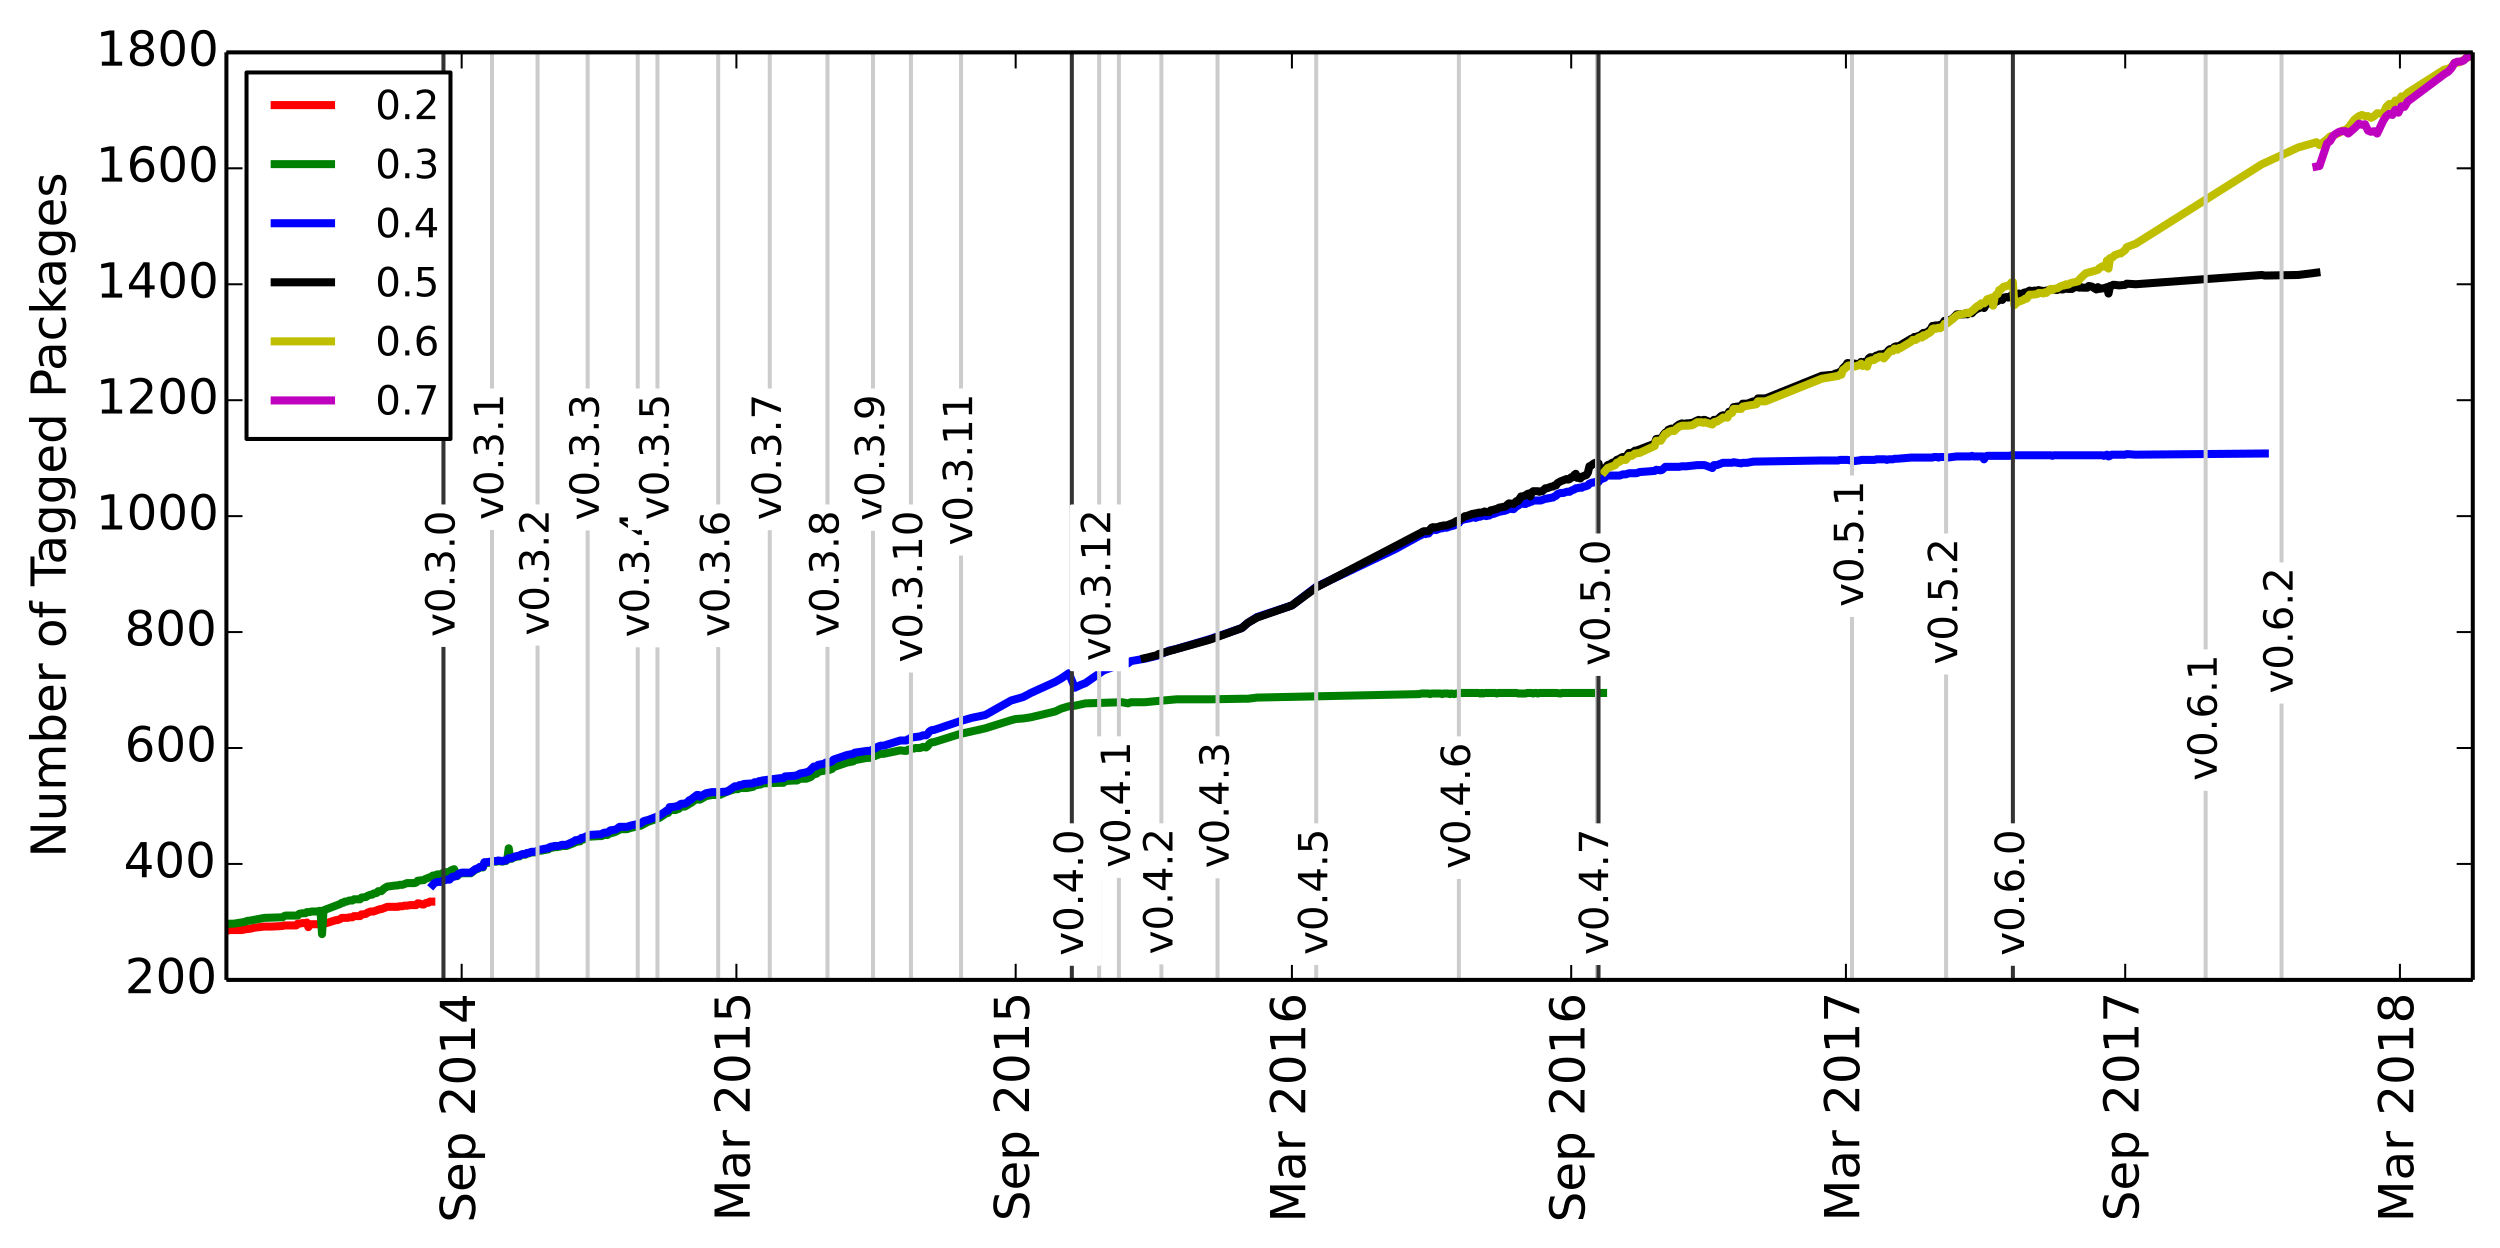 <?xml version="1.0" encoding="utf-8" standalone="no"?>
<!DOCTYPE svg PUBLIC "-//W3C//DTD SVG 1.1//EN"
  "http://www.w3.org/Graphics/SVG/1.1/DTD/svg11.dtd">
<!-- Created with matplotlib (http://matplotlib.org/) -->
<svg height="310pt" version="1.1" viewBox="0 0 621 310" width="621pt" xmlns="http://www.w3.org/2000/svg" xmlns:xlink="http://www.w3.org/1999/xlink">
 <defs>
  <style type="text/css">
*{stroke-linecap:butt;stroke-linejoin:round;}
  </style>
 </defs>
 <g id="figure_1">
  <g id="patch_1">
   <path d="
M0 310.908
L621.439 310.908
L621.439 0
L0 0
z
" style="fill:#ffffff;"/>
  </g>
  <g id="axes_1">
   <g id="patch_2">
    <path d="
M56.239 243.407
L614.239 243.407
L614.239 13.007
L56.239 13.007
z
" style="fill:#ffffff;"/>
   </g>
   <g id="line2d_1">
    <path clip-path="url(#p8b363464d2)" d="
M107.137 223.967
L106.76 223.967
L106.383 224.255
L106.006 224.255
L105.629 224.399
L105.252 224.687
L104.875 224.687
L104.121 224.399
L103.744 224.399
L103.367 224.831
L102.99 224.831
L102.236 224.831
L101.859 224.831
L101.105 224.975
L100.728 224.975
L100.351 224.975
L99.974 225.119
L99.597 225.119
L99.22 225.119
L98.843 225.263
L98.466 225.263
L97.335 225.263
L96.958 225.263
L96.581 225.263
L96.204 225.263
L95.45 225.551
L94.695 225.839
L94.319 225.839
L93.942 225.983
L93.564 226.127
L92.81 226.415
L92.433 226.415
L92.056 226.415
L91.679 226.559
L91.302 226.703
L90.925 226.991
L90.171 227.135
L89.794 227.135
L89.417 227.567
L89.04 227.567
L88.663 227.567
L88.286 227.567
L87.909 227.567
L87.532 227.855
L86.778 227.855
L86.401 227.999
L86.024 227.999
L85.647 227.999
L85.27 227.999
L84.893 227.999
L84.516 228.287
L84.139 228.431
L83.762 228.575
L83.385 228.575
L81.123 229.295
L80.746 229.295
L80.368 229.439
L79.992 229.439
L79.614 229.583
L79.237 229.583
L78.86 229.583
L78.483 229.583
L78.106 229.583
L77.729 229.583
L77.352 229.583
L76.975 229.583
L76.598 230.303
L76.221 229.151
L75.844 229.295
L75.467 229.295
L75.09 229.295
L74.336 229.439
L73.959 229.439
L73.582 229.871
L73.205 229.871
L72.828 229.871
L72.451 229.871
L72.074 229.871
L71.697 229.871
L71.32 229.871
L70.943 229.871
L70.566 229.871
L70.189 230.015
L67.55 230.159
L66.796 230.159
L65.664 230.159
L63.025 230.447
L62.648 230.591
L61.894 230.735
L61.517 230.735
L60.763 230.879
L60.009 231.023
L59.632 231.023
L58.878 231.023
L58.501 231.023
L58.124 231.023
L57.747 231.023
L57.37 231.023
L56.993 231.023
L56.616 231.167
L56.239 231.167" style="fill:none;stroke:#ff0000;stroke-linecap:square;stroke-width:2;"/>
   </g>
   <g id="line2d_2">
    <path clip-path="url(#p8b363464d2)" d="
M398.202 172.127
L388.023 172.127
L387.646 172.271
L386.514 172.127
L382.367 172.127
L381.99 172.271
L381.613 172.127
L381.236 172.127
L380.859 172.271
L380.482 172.127
L379.351 172.127
L378.974 172.271
L377.089 172.271
L376.712 172.127
L372.187 172.127
L371.81 172.271
L371.433 172.127
L368.794 172.127
L368.417 172.271
L368.04 172.127
L367.663 172.271
L367.286 172.127
L362.762 172.127
L362.385 172.271
L361.631 172.271
L361.254 172.415
L360.5 172.271
L360.123 172.415
L359.746 172.271
L358.614 172.271
L358.237 172.415
L357.86 172.271
L355.598 172.271
L355.221 172.415
L354.844 172.271
L352.959 172.271
L352.582 172.415
L312.24 173.279
L309.978 173.567
L308.47 173.567
L300.552 173.711
L292.258 173.711
L287.356 174.143
L284.34 174.431
L280.947 174.431
L280.193 174.719
L278.685 174.431
L269.636 174.719
L266.997 175.295
L265.489 175.439
L263.604 176.015
L262.096 176.735
L256.063 178.175
L254.178 178.463
L252.293 178.607
L251.162 178.895
L244.752 180.911
L238.343 182.351
L231.933 184.367
L231.556 184.367
L231.179 184.511
L230.802 184.799
L230.425 185.375
L230.048 185.663
L229.294 185.519
L228.54 185.807
L227.409 185.807
L227.032 185.951
L226.278 185.951
L225.901 186.239
L225.524 186.239
L225.147 186.527
L224.77 186.527
L223.639 186.383
L219.491 187.247
L218.737 187.247
L216.098 188.255
L215.344 188.255
L212.328 188.831
L211.951 189.119
L210.443 189.407
L207.05 190.559
L206.673 190.991
L205.918 191.279
L205.164 191.279
L204.787 191.423
L203.279 191.711
L202.902 192.143
L202.525 192.287
L202.148 192.287
L201.394 193.007
L200.263 193.439
L198.755 193.439
L198.001 193.871
L197.247 193.871
L194.985 194.015
L194.608 194.447
L193.854 194.447
L189.329 194.591
L188.952 194.879
L188.575 194.735
L188.198 195.023
L187.821 195.023
L187.444 195.167
L187.067 195.455
L185.559 195.743
L183.674 195.743
L183.297 196.031
L182.543 196.031
L180.658 196.607
L178.773 197.471
L176.887 197.471
L175.379 197.759
L173.871 198.623
L173.494 198.623
L173.117 198.335
L171.609 199.487
L171.232 199.631
L170.855 199.919
L170.101 200.351
L169.347 200.351
L168.97 200.495
L168.593 200.927
L168.216 200.927
L167.839 201.215
L166.331 201.215
L165.954 201.935
L165.577 201.935
L165.2 202.223
L163.691 203.231
L161.052 204.095
L159.167 205.103
L156.528 205.679
L155.774 205.967
L154.266 205.967
L153.889 206.111
L152.758 206.687
L151.25 207.119
L150.873 207.407
L150.118 207.407
L149.364 207.695
L148.61 207.695
L146.348 207.839
L144.84 208.559
L144.463 208.559
L144.086 208.991
L143.709 208.991
L143.332 209.135
L142.955 209.135
L142.578 209.423
L140.693 210.143
L139.562 210.143
L139.185 210.287
L138.808 210.287
L138.431 210.431
L137.677 210.431
L137.3 210.575
L136.923 210.575
L136.546 210.719
L136.168 211.007
L135.791 211.007
L135.414 211.151
L135.037 211.151
L134.66 211.295
L133.906 211.295
L133.529 211.583
L133.152 211.727
L132.021 211.727
L131.267 212.015
L130.89 212.015
L130.513 212.303
L129.759 212.303
L129.382 212.447
L129.005 212.735
L128.628 212.735
L127.497 213.023
L127.12 213.311
L126.743 213.311
L126.366 210.719
L125.989 213.599
L125.612 213.887
L125.235 213.887
L124.858 214.031
L123.727 213.887
L123.35 214.031
L122.596 214.031
L121.841 214.319
L120.333 214.319
L119.956 215.471
L119.202 215.471
L118.825 215.759
L118.071 216.047
L116.94 216.911
L114.678 216.911
L113.924 217.199
L113.547 217.631
L112.793 215.903
L112.039 216.191
L111.662 216.623
L110.908 216.623
L110.531 216.767
L110.154 216.767
L109.4 217.199
L108.646 217.199
L107.891 217.487
L107.514 217.487
L107.137 217.775
L105.629 218.351
L105.252 218.639
L104.875 218.639
L103.744 218.783
L103.367 219.215
L102.99 219.359
L101.105 219.359
L99.974 219.791
L99.22 219.791
L98.843 219.935
L98.466 219.935
L96.204 220.223
L95.45 220.655
L94.695 221.375
L93.942 221.375
L93.564 221.807
L92.81 221.951
L92.433 222.239
L92.056 222.239
L91.302 222.527
L90.925 222.815
L89.794 222.959
L89.417 223.391
L87.909 223.391
L87.532 223.679
L86.778 223.679
L86.024 223.967
L85.647 223.967
L85.27 224.255
L84.893 224.255
L84.516 224.543
L80.368 226.127
L79.992 232.031
L79.614 226.271
L79.237 226.271
L78.86 226.415
L77.352 226.415
L76.975 226.559
L76.221 226.559
L75.844 226.847
L75.09 226.847
L74.336 226.991
L73.959 227.423
L70.943 227.423
L70.566 227.567
L70.189 227.855
L65.664 227.999
L61.894 228.719
L61.517 228.719
L60.763 229.007
L58.124 229.439
L56.993 229.439
L56.616 229.583
L56.239 229.583
L56.239 229.583" style="fill:none;stroke:#008000;stroke-linecap:square;stroke-width:2;"/>
   </g>
   <g id="line2d_3">
    <path clip-path="url(#p8b363464d2)" d="
M562.586 112.655
L561.832 112.655
L530.539 112.943
L528.277 112.799
L527.9 112.943
L524.506 112.943
L524.129 113.231
L523.752 113.375
L523.375 112.943
L522.621 113.231
L522.244 113.087
L510.179 113.087
L509.802 113.231
L509.425 113.087
L499.623 113.087
L499.246 113.231
L493.59 113.231
L493.213 113.375
L492.836 114.095
L492.459 113.375
L490.197 113.375
L489.82 113.231
L489.443 113.375
L486.05 113.375
L483.787 113.663
L483.41 113.519
L481.902 113.519
L481.525 113.663
L481.148 113.519
L480.394 113.519
L480.017 113.663
L474.739 113.663
L471.346 113.951
L470.591 113.951
L470.214 114.095
L469.083 114.095
L468.706 114.239
L468.329 114.095
L466.067 114.095
L465.69 114.239
L462.297 114.239
L461.92 114.383
L461.543 114.383
L460.789 114.527
L458.904 114.239
L457.018 114.239
L456.641 114.383
L452.494 114.383
L435.528 114.671
L434.02 114.959
L432.889 114.959
L432.512 115.103
L430.627 114.815
L430.25 114.959
L427.987 114.959
L426.479 115.535
L425.725 115.535
L425.348 116.255
L423.463 115.535
L421.578 115.535
L418.939 115.823
L417.808 115.823
L417.054 115.967
L413.66 115.967
L412.906 116.687
L412.529 116.831
L411.398 116.687
L411.021 116.975
L407.251 117.263
L406.497 117.551
L404.612 117.551
L403.858 117.839
L403.104 117.839
L402.35 118.127
L399.333 118.127
L398.956 118.271
L398.579 118.703
L397.448 119.135
L397.071 119.711
L396.317 119.711
L395.94 119.855
L395.563 119.855
L394.809 120.143
L394.432 120.575
L393.678 120.863
L393.301 120.863
L392.924 121.151
L392.17 121.151
L391.793 121.295
L391.416 121.295
L391.039 121.583
L390.285 121.871
L389.908 122.159
L389.154 122.159
L388.4 122.447
L387.646 122.447
L386.891 122.735
L386.514 123.167
L386.137 123.311
L385.76 123.599
L385.383 123.599
L385.006 123.743
L384.629 123.743
L384.252 123.887
L383.875 123.887
L382.744 124.319
L380.859 124.319
L380.482 124.607
L380.105 124.607
L379.728 124.895
L379.351 124.895
L378.974 125.183
L378.597 125.183
L378.22 125.039
L377.843 125.039
L377.089 125.615
L376.712 125.759
L375.958 126.479
L374.827 126.335
L374.45 126.623
L373.696 126.911
L373.318 126.911
L372.941 127.055
L372.564 127.055
L371.056 127.631
L370.302 127.775
L369.925 128.063
L369.548 128.063
L369.171 128.207
L368.794 128.063
L368.417 128.063
L367.663 128.351
L367.286 128.351
L366.532 128.639
L366.155 128.495
L365.778 128.495
L365.024 128.783
L364.647 128.783
L364.27 128.927
L363.893 128.927
L362.762 129.359
L362.385 129.935
L362.008 129.935
L361.631 130.079
L361.254 130.511
L360.123 130.799
L359.368 131.087
L358.614 131.087
L358.237 131.231
L357.86 131.231
L356.729 131.663
L356.352 131.519
L355.975 131.663
L355.598 131.663
L354.844 132.527
L354.467 132.527
L354.09 132.671
L353.713 132.527
L353.336 132.671
L352.959 132.959
L352.582 133.103
L346.55 136.415
L326.944 145.775
L320.912 150.383
L312.24 153.263
L309.978 154.703
L308.47 155.999
L300.552 158.735
L292.258 161.183
L290.373 161.615
L287.356 162.911
L284.34 163.631
L280.947 164.207
L280.193 164.783
L278.685 164.927
L274.16 166.511
L269.636 169.679
L268.505 170.111
L266.997 170.831
L265.489 167.231
L263.604 168.527
L262.096 169.391
L256.063 172.127
L254.178 173.135
L251.162 173.999
L244.752 177.599
L241.359 178.319
L238.343 179.183
L231.933 181.343
L231.556 181.343
L231.179 181.487
L230.802 181.775
L230.425 182.351
L230.048 182.639
L229.294 182.639
L228.54 182.927
L226.278 183.215
L225.901 183.647
L225.524 183.647
L225.147 183.935
L223.639 183.935
L219.491 185.231
L218.737 185.231
L217.983 185.519
L217.606 185.807
L217.229 185.951
L216.098 186.527
L215.344 186.527
L212.328 186.959
L211.951 187.247
L210.443 187.535
L207.05 188.687
L206.673 189.119
L205.918 189.407
L205.164 189.407
L204.787 189.695
L203.279 189.983
L202.902 190.271
L202.525 190.415
L202.148 190.415
L201.017 191.567
L200.263 191.855
L198.755 192.143
L198.001 192.575
L197.247 192.719
L194.985 192.863
L194.608 193.295
L193.854 193.295
L189.329 193.871
L188.952 194.159
L188.575 194.015
L188.198 194.303
L187.444 194.303
L187.067 194.591
L184.805 194.735
L184.051 195.023
L183.674 195.023
L183.297 195.311
L182.543 195.311
L180.658 196.607
L178.773 196.751
L176.887 196.751
L175.379 197.039
L173.871 197.903
L173.494 197.471
L173.117 197.471
L171.609 198.623
L171.232 198.767
L170.855 199.199
L170.101 199.631
L169.347 199.631
L168.97 199.775
L168.593 200.207
L168.216 200.207
L167.839 200.351
L166.708 200.495
L166.331 200.495
L165.954 201.359
L165.577 201.359
L165.2 201.647
L163.691 202.655
L161.052 203.663
L159.921 203.951
L159.167 204.527
L156.528 205.103
L155.774 205.391
L153.889 205.391
L153.135 205.967
L152.758 206.111
L151.627 206.255
L150.873 206.831
L150.118 206.831
L149.741 206.975
L149.364 207.263
L148.61 207.263
L146.348 207.407
L144.84 208.127
L144.463 208.127
L144.086 208.559
L143.709 208.559
L143.332 208.703
L142.955 208.703
L142.578 208.991
L140.693 209.855
L139.562 209.855
L138.808 210.143
L137.677 210.143
L137.3 210.287
L136.923 210.287
L136.546 210.431
L136.168 210.719
L135.791 210.719
L135.414 210.863
L135.037 210.863
L134.66 211.007
L133.906 211.007
L133.152 211.583
L132.021 211.583
L131.267 211.871
L130.89 211.871
L130.513 212.159
L129.759 212.159
L129.382 212.303
L129.005 212.591
L128.628 212.591
L127.497 212.879
L127.12 213.167
L126.366 213.167
L125.612 213.743
L125.235 213.743
L124.858 213.887
L123.727 213.743
L123.35 213.887
L122.596 213.887
L122.218 214.031
L121.841 214.031
L120.71 214.175
L120.333 214.175
L119.956 215.327
L119.202 215.327
L118.825 215.615
L118.071 215.903
L116.94 216.767
L114.678 216.767
L113.924 217.055
L113.547 217.487
L112.793 217.775
L112.416 217.775
L112.039 218.063
L111.662 218.495
L110.908 218.495
L110.531 218.639
L110.154 218.639
L109.4 219.071
L108.646 219.071
L107.891 219.359
L107.514 219.791
L107.514 219.791" style="fill:none;stroke:#0000ff;stroke-linecap:square;stroke-width:2;"/>
   </g>
   <g id="line2d_4">
    <path clip-path="url(#p8b363464d2)" d="
M575.405 67.727
L570.881 68.303
L562.586 68.447
L561.832 68.303
L530.539 70.607
L528.277 70.463
L527.9 70.751
L526.391 70.895
L525.26 70.751
L524.883 70.751
L524.506 71.039
L524.129 71.039
L523.752 72.911
L523.375 71.327
L522.621 71.615
L522.244 71.615
L521.49 71.759
L521.113 71.327
L520.736 71.903
L519.605 71.183
L518.851 71.039
L518.474 71.471
L517.343 71.471
L516.966 71.327
L516.589 71.471
L516.212 71.327
L515.458 71.327
L515.081 71.471
L514.704 71.759
L513.573 71.759
L513.196 71.615
L512.441 71.903
L512.064 71.903
L511.687 71.759
L510.933 72.047
L510.179 71.903
L509.802 72.047
L509.425 71.903
L509.048 72.047
L507.54 72.335
L507.163 72.191
L506.786 72.191
L506.409 72.047
L506.032 72.191
L505.278 72.191
L504.901 72.335
L504.147 72.191
L503.393 72.623
L503.016 72.623
L502.639 72.767
L502.262 73.055
L501.885 73.199
L501.508 72.911
L500.377 73.343
L500 73.199
L499.623 73.343
L499.246 73.775
L498.868 73.919
L498.491 73.775
L497.737 73.919
L497.36 74.495
L496.983 74.351
L496.606 74.495
L496.229 74.783
L495.852 74.783
L495.475 75.215
L495.098 74.927
L494.721 74.927
L494.344 75.359
L493.967 75.215
L493.59 75.215
L492.836 76.511
L492.459 76.223
L492.082 76.223
L491.705 76.511
L490.951 76.799
L490.197 77.375
L489.82 77.807
L489.443 77.663
L489.066 77.807
L488.689 78.095
L488.312 77.807
L487.935 78.095
L486.05 78.095
L484.918 79.247
L483.41 79.823
L483.033 79.679
L482.279 80.831
L481.902 80.687
L481.525 80.975
L481.148 80.831
L480.771 80.831
L480.394 80.975
L480.017 80.975
L479.64 81.695
L478.886 82.415
L478.132 82.703
L477.755 82.703
L477.378 82.991
L477.001 83.423
L476.624 83.423
L475.87 83.711
L475.493 83.711
L475.116 84.143
L474.739 84.143
L472.1 85.727
L471.723 86.159
L471.346 86.015
L470.968 86.015
L470.591 86.159
L469.837 86.879
L469.46 86.735
L469.083 87.023
L468.706 87.743
L468.329 87.743
L467.575 88.031
L466.821 88.031
L466.444 88.319
L466.067 88.319
L465.69 88.607
L465.313 89.039
L464.936 88.751
L464.559 88.751
L464.182 89.039
L463.805 89.903
L463.428 90.047
L463.051 89.903
L462.674 90.047
L462.297 89.903
L461.92 90.335
L461.543 90.479
L460.789 90.335
L458.904 90.191
L458.527 90.767
L457.773 91.487
L457.396 92.207
L457.018 92.351
L456.641 92.639
L455.887 92.783
L455.51 93.071
L452.494 93.359
L438.544 98.975
L436.659 98.975
L436.282 99.695
L435.528 99.695
L434.02 100.271
L432.889 100.271
L432.512 100.847
L430.627 101.135
L430.25 101.999
L429.496 102.287
L429.118 103.151
L427.987 103.151
L427.61 103.295
L426.479 104.303
L425.725 104.303
L425.348 105.167
L423.463 104.303
L423.086 104.303
L422.709 104.447
L422.332 104.447
L421.955 104.303
L421.578 104.447
L420.447 105.023
L419.316 105.167
L418.939 105.167
L418.185 105.311
L417.808 105.167
L417.054 105.455
L416.3 106.031
L415.923 106.751
L415.168 106.463
L414.414 106.751
L414.037 107.327
L413.66 107.471
L413.283 107.903
L412.906 108.623
L412.529 108.911
L411.398 109.055
L411.021 110.207
L406.497 111.935
L406.12 111.935
L405.366 112.511
L404.612 112.511
L403.858 113.519
L403.104 113.519
L402.727 113.663
L402.35 113.951
L401.596 114.239
L401.218 114.815
L400.841 114.815
L400.464 114.959
L400.087 115.247
L399.333 115.535
L398.579 116.543
L398.202 116.543
L397.825 116.831
L397.448 116.975
L397.071 115.103
L396.317 114.959
L395.94 115.103
L395.186 115.679
L394.809 115.823
L394.432 117.407
L394.055 117.983
L392.924 118.415
L392.547 118.847
L392.17 118.703
L391.793 118.703
L391.416 117.695
L391.039 117.983
L390.662 118.559
L390.285 118.559
L389.908 118.991
L389.531 119.135
L389.154 118.991
L387.646 119.567
L386.891 119.999
L386.514 120.575
L386.137 120.575
L385.76 120.863
L385.383 120.863
L384.252 121.295
L383.875 121.295
L383.121 122.015
L382.744 122.015
L382.367 122.159
L381.99 122.015
L380.859 122.015
L380.482 122.303
L380.105 123.311
L379.728 122.591
L379.351 122.735
L378.974 123.023
L378.22 123.311
L377.843 123.311
L377.089 124.463
L376.712 124.463
L375.958 125.183
L374.827 125.039
L374.45 125.327
L374.073 125.759
L373.696 125.903
L373.318 125.903
L372.941 126.047
L372.564 126.047
L372.187 126.191
L371.81 126.479
L371.433 126.479
L371.056 126.623
L370.302 126.767
L369.925 127.199
L369.171 127.199
L368.794 127.055
L368.04 127.343
L367.286 127.343
L366.909 127.487
L366.532 127.487
L366.155 127.631
L365.778 127.631
L364.27 128.207
L363.893 128.207
L363.139 128.783
L362.762 128.783
L362.385 129.359
L362.008 129.359
L361.631 129.503
L361.254 129.791
L359.368 130.511
L358.614 130.511
L358.237 130.655
L357.86 130.655
L357.106 130.943
L356.729 130.943
L356.352 131.087
L355.975 130.943
L355.598 131.087
L354.844 131.951
L353.713 131.951
L353.336 132.095
L352.959 132.383
L352.582 132.527
L326.944 145.919
L320.912 150.383
L312.24 153.407
L309.978 154.703
L308.47 155.999
L300.552 158.879
L287.733 162.479
L287.356 162.767
L284.34 163.487
L284.34 163.487" style="fill:none;stroke:#000000;stroke-linecap:square;stroke-width:2;"/>
   </g>
   <g id="line2d_5">
    <path clip-path="url(#p8b363464d2)" d="
M614.239 14.015
L612.731 14.303
L611.977 14.879
L611.223 15.311
L610.468 15.599
L609.714 15.599
L608.96 16.607
L608.206 17.039
L607.075 17.327
L598.027 23.087
L597.273 23.951
L596.518 23.951
L595.764 25.103
L595.01 24.959
L594.256 26.399
L593.502 25.823
L592.748 26.543
L591.994 28.271
L590.486 28.127
L589.732 28.847
L588.978 29.279
L588.224 28.847
L587.47 28.847
L586.716 28.559
L585.962 28.847
L584.831 29.711
L583.323 31.727
L582.568 32.303
L581.814 32.447
L581.06 33.023
L580.306 33.311
L579.552 33.743
L578.798 33.887
L578.044 34.607
L576.159 36.047
L575.405 35.327
L570.881 36.623
L561.832 40.799
L530.539 60.527
L528.277 61.391
L527.9 62.111
L526.768 62.975
L526.391 62.975
L525.26 63.407
L524.883 63.839
L524.129 64.127
L523.752 66.719
L523.375 64.703
L522.998 66.287
L522.621 66.143
L522.244 66.143
L521.49 66.575
L521.113 67.007
L520.736 67.151
L518.097 67.871
L516.589 69.311
L516.212 69.887
L514.327 70.319
L513.95 70.607
L513.573 70.751
L513.196 70.607
L512.818 70.895
L512.441 70.895
L511.687 71.183
L511.31 71.471
L510.933 71.615
L510.179 71.759
L509.802 72.047
L509.425 71.759
L509.048 72.047
L508.294 72.767
L507.917 72.623
L507.54 72.911
L507.163 72.767
L506.409 72.767
L506.032 73.055
L504.901 73.199
L504.147 73.199
L503.393 74.207
L503.016 74.207
L502.639 74.495
L501.131 75.071
L500.377 75.791
L500 70.031
L499.623 70.175
L499.246 70.751
L498.491 71.039
L497.737 71.183
L496.983 71.903
L496.606 72.047
L496.229 73.055
L495.852 73.199
L495.475 73.775
L495.098 75.935
L494.721 73.919
L494.344 74.351
L493.967 74.207
L493.59 74.351
L493.213 75.071
L492.836 75.359
L492.082 75.359
L491.705 75.935
L491.328 75.935
L490.951 76.223
L490.197 76.943
L489.066 77.807
L488.689 77.663
L487.935 77.951
L487.558 77.951
L487.181 78.095
L486.804 78.095
L486.05 78.383
L483.787 80.255
L483.41 80.399
L483.033 80.399
L482.656 81.119
L482.279 81.263
L481.902 81.551
L481.525 81.407
L480.771 81.695
L480.394 81.551
L480.017 81.695
L479.64 82.415
L479.263 82.703
L478.886 82.847
L478.132 83.423
L477.755 83.279
L477.378 83.855
L477.001 83.711
L476.624 83.855
L475.87 84.431
L475.116 84.431
L474.739 84.863
L472.1 86.447
L471.723 86.447
L471.346 86.879
L470.591 86.591
L470.214 87.167
L469.837 87.167
L469.46 87.311
L467.952 89.039
L467.575 88.607
L466.821 88.607
L466.444 88.895
L466.067 88.895
L465.69 89.327
L465.313 89.471
L464.936 89.471
L464.182 89.759
L463.805 91.055
L463.428 90.623
L462.674 90.911
L462.297 90.335
L461.92 90.623
L460.789 91.055
L459.281 90.767
L458.904 90.911
L458.527 91.343
L457.773 91.919
L457.396 93.071
L457.018 93.071
L456.641 93.359
L452.494 94.079
L438.544 99.695
L436.659 99.695
L436.282 100.415
L432.889 100.991
L432.512 101.567
L430.627 101.567
L430.25 102.575
L429.496 102.863
L429.118 103.727
L427.987 103.727
L427.61 104.015
L426.479 104.735
L426.102 104.735
L425.725 104.879
L425.348 105.455
L423.463 104.879
L423.086 105.023
L422.709 104.879
L421.578 104.879
L420.447 105.599
L419.316 105.743
L417.808 105.743
L417.054 106.031
L416.3 106.607
L415.923 107.039
L415.168 107.039
L414.414 107.327
L414.037 107.759
L413.66 107.759
L412.529 109.487
L411.398 109.487
L411.021 110.783
L407.251 112.511
L406.12 112.655
L405.366 113.231
L404.612 113.231
L403.858 114.239
L402.727 114.239
L402.35 114.671
L401.596 114.959
L401.218 115.535
L399.333 116.255
L398.579 117.119
L398.579 117.119" style="fill:none;stroke:#bfbf00;stroke-linecap:square;stroke-width:2;"/>
   </g>
   <g id="line2d_6">
    <path clip-path="url(#p8b363464d2)" d="
M614.239 13.583
L612.731 14.303
L611.977 15.023
L611.223 15.311
L610.468 15.311
L609.714 15.599
L608.96 16.895
L608.206 17.759
L607.075 18.479
L598.027 25.247
L597.273 26.543
L596.518 26.399
L595.764 27.983
L595.01 27.263
L594.256 28.559
L593.502 28.271
L592.748 28.847
L591.994 29.999
L590.486 33.167
L589.732 32.591
L588.978 32.735
L588.224 32.447
L587.47 30.863
L586.716 31.007
L585.962 30.719
L584.831 31.871
L583.323 33.167
L582.568 32.591
L581.814 32.591
L581.06 32.735
L580.306 33.167
L579.552 33.743
L578.798 35.039
L578.044 35.615
L576.159 41.231
L575.405 41.375" style="fill:none;stroke:#bf00bf;stroke-linecap:square;stroke-width:2;"/>
   </g>
   <g id="line2d_7">
    <path clip-path="url(#p8b363464d2)" d="
M110.154 243.407
L110.154 13.007" style="fill:none;stroke:#333333;stroke-linecap:square;"/>
   </g>
   <g id="line2d_8">
    <path clip-path="url(#p8b363464d2)" d="
M122.218 243.407
L122.218 13.007" style="fill:none;stroke:#cccccc;stroke-linecap:square;"/>
   </g>
   <g id="line2d_9">
    <path clip-path="url(#p8b363464d2)" d="
M133.529 243.407
L133.529 13.007" style="fill:none;stroke:#cccccc;stroke-linecap:square;"/>
   </g>
   <g id="line2d_10">
    <path clip-path="url(#p8b363464d2)" d="
M145.971 243.407
L145.971 13.007" style="fill:none;stroke:#cccccc;stroke-linecap:square;"/>
   </g>
   <g id="line2d_11">
    <path clip-path="url(#p8b363464d2)" d="
M158.413 243.407
L158.413 13.007" style="fill:none;stroke:#cccccc;stroke-linecap:square;"/>
   </g>
   <g id="line2d_12">
    <path clip-path="url(#p8b363464d2)" d="
M163.314 243.407
L163.314 13.007" style="fill:none;stroke:#cccccc;stroke-linecap:square;"/>
   </g>
   <g id="line2d_13">
    <path clip-path="url(#p8b363464d2)" d="
M178.396 243.407
L178.396 13.007" style="fill:none;stroke:#cccccc;stroke-linecap:square;"/>
   </g>
   <g id="line2d_14">
    <path clip-path="url(#p8b363464d2)" d="
M191.214 243.407
L191.214 13.007" style="fill:none;stroke:#cccccc;stroke-linecap:square;"/>
   </g>
   <g id="line2d_15">
    <path clip-path="url(#p8b363464d2)" d="
M205.541 243.407
L205.541 13.007" style="fill:none;stroke:#cccccc;stroke-linecap:square;"/>
   </g>
   <g id="line2d_16">
    <path clip-path="url(#p8b363464d2)" d="
M216.852 243.407
L216.852 13.007" style="fill:none;stroke:#cccccc;stroke-linecap:square;"/>
   </g>
   <g id="line2d_17">
    <path clip-path="url(#p8b363464d2)" d="
M226.278 243.407
L226.278 13.007" style="fill:none;stroke:#cccccc;stroke-linecap:square;"/>
   </g>
   <g id="line2d_18">
    <path clip-path="url(#p8b363464d2)" d="
M238.72 243.407
L238.72 13.007" style="fill:none;stroke:#cccccc;stroke-linecap:square;"/>
   </g>
   <g id="line2d_19">
    <path clip-path="url(#p8b363464d2)" d="
M273.029 243.407
L273.029 13.007" style="fill:none;stroke:#cccccc;stroke-linecap:square;"/>
   </g>
   <g id="line2d_20">
    <path clip-path="url(#p8b363464d2)" d="
M266.243 243.407
L266.243 13.007" style="fill:none;stroke:#333333;stroke-linecap:square;"/>
   </g>
   <g id="line2d_21">
    <path clip-path="url(#p8b363464d2)" d="
M277.931 243.407
L277.931 13.007" style="fill:none;stroke:#cccccc;stroke-linecap:square;"/>
   </g>
   <g id="line2d_22">
    <path clip-path="url(#p8b363464d2)" d="
M288.487 243.407
L288.487 13.007" style="fill:none;stroke:#cccccc;stroke-linecap:square;"/>
   </g>
   <g id="line2d_23">
    <path clip-path="url(#p8b363464d2)" d="
M302.437 243.407
L302.437 13.007" style="fill:none;stroke:#cccccc;stroke-linecap:square;"/>
   </g>
   <g id="line2d_24">
    <path clip-path="url(#p8b363464d2)" d="
M326.944 243.407
L326.944 13.007" style="fill:none;stroke:#cccccc;stroke-linecap:square;"/>
   </g>
   <g id="line2d_25">
    <path clip-path="url(#p8b363464d2)" d="
M362.385 243.407
L362.385 13.007" style="fill:none;stroke:#cccccc;stroke-linecap:square;"/>
   </g>
   <g id="line2d_26">
    <path clip-path="url(#p8b363464d2)" d="
M396.694 243.407
L396.694 13.007" style="fill:none;stroke:#cccccc;stroke-linecap:square;"/>
   </g>
   <g id="line2d_27">
    <path clip-path="url(#p8b363464d2)" d="
M397.071 243.407
L397.071 13.007" style="fill:none;stroke:#333333;stroke-linecap:square;"/>
   </g>
   <g id="line2d_28">
    <path clip-path="url(#p8b363464d2)" d="
M460.035 243.407
L460.035 13.007" style="fill:none;stroke:#cccccc;stroke-linecap:square;"/>
   </g>
   <g id="line2d_29">
    <path clip-path="url(#p8b363464d2)" d="
M483.41 243.407
L483.41 13.007" style="fill:none;stroke:#cccccc;stroke-linecap:square;"/>
   </g>
   <g id="line2d_30">
    <path clip-path="url(#p8b363464d2)" d="
M500 243.407
L500 13.007" style="fill:none;stroke:#333333;stroke-linecap:square;"/>
   </g>
   <g id="line2d_31">
    <path clip-path="url(#p8b363464d2)" d="
M547.882 243.407
L547.882 13.007" style="fill:none;stroke:#cccccc;stroke-linecap:square;"/>
   </g>
   <g id="line2d_32">
    <path clip-path="url(#p8b363464d2)" d="
M566.733 243.407
L566.733 13.007" style="fill:none;stroke:#cccccc;stroke-linecap:square;"/>
   </g>
   <g id="matplotlib.axis_1">
    <g id="xtick_1">
     <g id="line2d_33">
      <defs>
       <path d="
M0 0
L0 -4" id="m93b0483c22" style="stroke:#000000;stroke-width:0.5;"/>
      </defs>
      <g>
       <use style="stroke:#000000;stroke-width:0.5;" x="114.678" xlink:href="#m93b0483c22" y="243.407"/>
      </g>
     </g>
     <g id="line2d_34">
      <defs>
       <path d="
M0 0
L0 4" id="m741efc42ff" style="stroke:#000000;stroke-width:0.5;"/>
      </defs>
      <g>
       <use style="stroke:#000000;stroke-width:0.5;" x="114.678" xlink:href="#m741efc42ff" y="13.007"/>
      </g>
     </g>
     <g id="text_1">
      <!-- Sep 2014 -->
      <defs>
       <path d="
M12.406 8.297
L28.516 8.297
L28.516 63.922
L10.984 60.406
L10.984 69.391
L28.422 72.906
L38.281 72.906
L38.281 8.297
L54.391 8.297
L54.391 0
L12.406 0
z
" id="DejaVuSans-31"/>
       <path d="
M31.781 66.406
Q24.172 66.406 20.328 58.906
Q16.5 51.422 16.5 36.375
Q16.5 21.391 20.328 13.891
Q24.172 6.391 31.781 6.391
Q39.453 6.391 43.281 13.891
Q47.125 21.391 47.125 36.375
Q47.125 51.422 43.281 58.906
Q39.453 66.406 31.781 66.406
M31.781 74.219
Q44.047 74.219 50.516 64.516
Q56.984 54.828 56.984 36.375
Q56.984 17.969 50.516 8.266
Q44.047 -1.422 31.781 -1.422
Q19.531 -1.422 13.062 8.266
Q6.594 17.969 6.594 36.375
Q6.594 54.828 13.062 64.516
Q19.531 74.219 31.781 74.219" id="DejaVuSans-30"/>
       <path id="DejaVuSans-20"/>
       <path d="
M19.188 8.297
L53.609 8.297
L53.609 0
L7.328 0
L7.328 8.297
Q12.938 14.109 22.625 23.891
Q32.328 33.688 34.812 36.531
Q39.547 41.844 41.422 45.531
Q43.312 49.219 43.312 52.781
Q43.312 58.594 39.234 62.25
Q35.156 65.922 28.609 65.922
Q23.969 65.922 18.812 64.312
Q13.672 62.703 7.812 59.422
L7.812 69.391
Q13.766 71.781 18.938 73
Q24.125 74.219 28.422 74.219
Q39.75 74.219 46.484 68.547
Q53.219 62.891 53.219 53.422
Q53.219 48.922 51.531 44.891
Q49.859 40.875 45.406 35.406
Q44.188 33.984 37.641 27.219
Q31.109 20.453 19.188 8.297" id="DejaVuSans-32"/>
       <path d="
M37.797 64.312
L12.891 25.391
L37.797 25.391
z

M35.203 72.906
L47.609 72.906
L47.609 25.391
L58.016 25.391
L58.016 17.188
L47.609 17.188
L47.609 0
L37.797 0
L37.797 17.188
L4.891 17.188
L4.891 26.703
z
" id="DejaVuSans-34"/>
       <path d="
M53.516 70.516
L53.516 60.891
Q47.906 63.578 42.922 64.891
Q37.938 66.219 33.297 66.219
Q25.25 66.219 20.875 63.094
Q16.5 59.969 16.5 54.203
Q16.5 49.359 19.406 46.891
Q22.312 44.438 30.422 42.922
L36.375 41.703
Q47.406 39.594 52.656 34.297
Q57.906 29 57.906 20.125
Q57.906 9.516 50.797 4.047
Q43.703 -1.422 29.984 -1.422
Q24.812 -1.422 18.969 -0.25
Q13.141 0.922 6.891 3.219
L6.891 13.375
Q12.891 10.016 18.656 8.297
Q24.422 6.594 29.984 6.594
Q38.422 6.594 43.016 9.906
Q47.609 13.234 47.609 19.391
Q47.609 24.75 44.312 27.781
Q41.016 30.812 33.5 32.328
L27.484 33.5
Q16.453 35.688 11.516 40.375
Q6.594 45.062 6.594 53.422
Q6.594 63.094 13.406 68.656
Q20.219 74.219 32.172 74.219
Q37.312 74.219 42.625 73.281
Q47.953 72.359 53.516 70.516" id="DejaVuSans-53"/>
       <path d="
M56.203 29.594
L56.203 25.203
L14.891 25.203
Q15.484 15.922 20.484 11.062
Q25.484 6.203 34.422 6.203
Q39.594 6.203 44.453 7.469
Q49.312 8.734 54.109 11.281
L54.109 2.781
Q49.266 0.734 44.188 -0.344
Q39.109 -1.422 33.891 -1.422
Q20.797 -1.422 13.156 6.188
Q5.516 13.812 5.516 26.812
Q5.516 40.234 12.766 48.109
Q20.016 56 32.328 56
Q43.359 56 49.781 48.891
Q56.203 41.797 56.203 29.594
M47.219 32.234
Q47.125 39.594 43.094 43.984
Q39.062 48.391 32.422 48.391
Q24.906 48.391 20.391 44.141
Q15.875 39.891 15.188 32.172
z
" id="DejaVuSans-65"/>
       <path d="
M18.109 8.203
L18.109 -20.797
L9.078 -20.797
L9.078 54.688
L18.109 54.688
L18.109 46.391
Q20.953 51.266 25.266 53.625
Q29.594 56 35.594 56
Q45.562 56 51.781 48.094
Q58.016 40.188 58.016 27.297
Q58.016 14.406 51.781 6.484
Q45.562 -1.422 35.594 -1.422
Q29.594 -1.422 25.266 0.953
Q20.953 3.328 18.109 8.203
M48.688 27.297
Q48.688 37.203 44.609 42.844
Q40.531 48.484 33.406 48.484
Q26.266 48.484 22.188 42.844
Q18.109 37.203 18.109 27.297
Q18.109 17.391 22.188 11.75
Q26.266 6.109 33.406 6.109
Q40.531 6.109 44.609 11.75
Q48.688 17.391 48.688 27.297" id="DejaVuSans-70"/>
      </defs>
      <g transform="translate(117.989 303.707)rotate(-90.0)scale(0.12 -0.12)">
       <use xlink:href="#DejaVuSans-53"/>
       <use x="63.477" xlink:href="#DejaVuSans-65"/>
       <use x="125.0" xlink:href="#DejaVuSans-70"/>
       <use x="188.477" xlink:href="#DejaVuSans-20"/>
       <use x="220.264" xlink:href="#DejaVuSans-32"/>
       <use x="283.887" xlink:href="#DejaVuSans-30"/>
       <use x="347.51" xlink:href="#DejaVuSans-31"/>
       <use x="411.133" xlink:href="#DejaVuSans-34"/>
      </g>
     </g>
    </g>
    <g id="xtick_2">
     <g id="line2d_35">
      <g>
       <use style="stroke:#000000;stroke-width:0.5;" x="182.92" xlink:href="#m93b0483c22" y="243.407"/>
      </g>
     </g>
     <g id="line2d_36">
      <g>
       <use style="stroke:#000000;stroke-width:0.5;" x="182.92" xlink:href="#m741efc42ff" y="13.007"/>
      </g>
     </g>
     <g id="text_2">
      <!-- Mar 2015 -->
      <defs>
       <path d="
M9.812 72.906
L24.516 72.906
L43.109 23.297
L61.812 72.906
L76.516 72.906
L76.516 0
L66.891 0
L66.891 64.016
L48.094 14.016
L38.188 14.016
L19.391 64.016
L19.391 0
L9.812 0
z
" id="DejaVuSans-4d"/>
       <path d="
M41.109 46.297
Q39.594 47.172 37.812 47.578
Q36.031 48 33.891 48
Q26.266 48 22.188 43.047
Q18.109 38.094 18.109 28.812
L18.109 0
L9.078 0
L9.078 54.688
L18.109 54.688
L18.109 46.188
Q20.953 51.172 25.484 53.578
Q30.031 56 36.531 56
Q37.453 56 38.578 55.875
Q39.703 55.766 41.062 55.516
z
" id="DejaVuSans-72"/>
       <path d="
M10.797 72.906
L49.516 72.906
L49.516 64.594
L19.828 64.594
L19.828 46.734
Q21.969 47.469 24.109 47.828
Q26.266 48.188 28.422 48.188
Q40.625 48.188 47.75 41.5
Q54.891 34.812 54.891 23.391
Q54.891 11.625 47.562 5.094
Q40.234 -1.422 26.906 -1.422
Q22.312 -1.422 17.547 -0.641
Q12.797 0.141 7.719 1.703
L7.719 11.625
Q12.109 9.234 16.797 8.062
Q21.484 6.891 26.703 6.891
Q35.156 6.891 40.078 11.328
Q45.016 15.766 45.016 23.391
Q45.016 31 40.078 35.438
Q35.156 39.891 26.703 39.891
Q22.75 39.891 18.812 39.016
Q14.891 38.141 10.797 36.281
z
" id="DejaVuSans-35"/>
       <path d="
M34.281 27.484
Q23.391 27.484 19.188 25
Q14.984 22.516 14.984 16.5
Q14.984 11.719 18.141 8.906
Q21.297 6.109 26.703 6.109
Q34.188 6.109 38.703 11.406
Q43.219 16.703 43.219 25.484
L43.219 27.484
z

M52.203 31.203
L52.203 0
L43.219 0
L43.219 8.297
Q40.141 3.328 35.547 0.953
Q30.953 -1.422 24.312 -1.422
Q15.922 -1.422 10.953 3.297
Q6 8.016 6 15.922
Q6 25.141 12.172 29.828
Q18.359 34.516 30.609 34.516
L43.219 34.516
L43.219 35.406
Q43.219 41.609 39.141 45
Q35.062 48.391 27.688 48.391
Q23 48.391 18.547 47.266
Q14.109 46.141 10.016 43.891
L10.016 52.203
Q14.938 54.109 19.578 55.047
Q24.219 56 28.609 56
Q40.484 56 46.344 49.844
Q52.203 43.703 52.203 31.203" id="DejaVuSans-61"/>
      </defs>
      <g transform="translate(186.231 303.353)rotate(-90.0)scale(0.12 -0.12)">
       <use xlink:href="#DejaVuSans-4d"/>
       <use x="86.279" xlink:href="#DejaVuSans-61"/>
       <use x="147.559" xlink:href="#DejaVuSans-72"/>
       <use x="188.672" xlink:href="#DejaVuSans-20"/>
       <use x="220.459" xlink:href="#DejaVuSans-32"/>
       <use x="284.082" xlink:href="#DejaVuSans-30"/>
       <use x="347.705" xlink:href="#DejaVuSans-31"/>
       <use x="411.328" xlink:href="#DejaVuSans-35"/>
      </g>
     </g>
    </g>
    <g id="xtick_3">
     <g id="line2d_37">
      <g>
       <use style="stroke:#000000;stroke-width:0.5;" x="252.293" xlink:href="#m93b0483c22" y="243.407"/>
      </g>
     </g>
     <g id="line2d_38">
      <g>
       <use style="stroke:#000000;stroke-width:0.5;" x="252.293" xlink:href="#m741efc42ff" y="13.007"/>
      </g>
     </g>
     <g id="text_3">
      <!-- Sep 2015 -->
      <g transform="translate(255.604 303.332)rotate(-90.0)scale(0.12 -0.12)">
       <use xlink:href="#DejaVuSans-53"/>
       <use x="63.477" xlink:href="#DejaVuSans-65"/>
       <use x="125.0" xlink:href="#DejaVuSans-70"/>
       <use x="188.477" xlink:href="#DejaVuSans-20"/>
       <use x="220.264" xlink:href="#DejaVuSans-32"/>
       <use x="283.887" xlink:href="#DejaVuSans-30"/>
       <use x="347.51" xlink:href="#DejaVuSans-31"/>
       <use x="411.133" xlink:href="#DejaVuSans-35"/>
      </g>
     </g>
    </g>
    <g id="xtick_4">
     <g id="line2d_39">
      <g>
       <use style="stroke:#000000;stroke-width:0.5;" x="320.912" xlink:href="#m93b0483c22" y="243.407"/>
      </g>
     </g>
     <g id="line2d_40">
      <g>
       <use style="stroke:#000000;stroke-width:0.5;" x="320.912" xlink:href="#m741efc42ff" y="13.007"/>
      </g>
     </g>
     <g id="text_4">
      <!-- Mar 2016 -->
      <defs>
       <path d="
M33.016 40.375
Q26.375 40.375 22.484 35.828
Q18.609 31.297 18.609 23.391
Q18.609 15.531 22.484 10.953
Q26.375 6.391 33.016 6.391
Q39.656 6.391 43.531 10.953
Q47.406 15.531 47.406 23.391
Q47.406 31.297 43.531 35.828
Q39.656 40.375 33.016 40.375
M52.594 71.297
L52.594 62.312
Q48.875 64.062 45.094 64.984
Q41.312 65.922 37.594 65.922
Q27.828 65.922 22.672 59.328
Q17.531 52.734 16.797 39.406
Q19.672 43.656 24.016 45.922
Q28.375 48.188 33.594 48.188
Q44.578 48.188 50.953 41.516
Q57.328 34.859 57.328 23.391
Q57.328 12.156 50.688 5.359
Q44.047 -1.422 33.016 -1.422
Q20.359 -1.422 13.672 8.266
Q6.984 17.969 6.984 36.375
Q6.984 53.656 15.188 63.938
Q23.391 74.219 37.203 74.219
Q40.922 74.219 44.703 73.484
Q48.484 72.75 52.594 71.297" id="DejaVuSans-36"/>
      </defs>
      <g transform="translate(324.223 303.646)rotate(-90.0)scale(0.12 -0.12)">
       <use xlink:href="#DejaVuSans-4d"/>
       <use x="86.279" xlink:href="#DejaVuSans-61"/>
       <use x="147.559" xlink:href="#DejaVuSans-72"/>
       <use x="188.672" xlink:href="#DejaVuSans-20"/>
       <use x="220.459" xlink:href="#DejaVuSans-32"/>
       <use x="284.082" xlink:href="#DejaVuSans-30"/>
       <use x="347.705" xlink:href="#DejaVuSans-31"/>
       <use x="411.328" xlink:href="#DejaVuSans-36"/>
      </g>
     </g>
    </g>
    <g id="xtick_5">
     <g id="line2d_41">
      <g>
       <use style="stroke:#000000;stroke-width:0.5;" x="390.285" xlink:href="#m93b0483c22" y="243.407"/>
      </g>
     </g>
     <g id="line2d_42">
      <g>
       <use style="stroke:#000000;stroke-width:0.5;" x="390.285" xlink:href="#m741efc42ff" y="13.007"/>
      </g>
     </g>
     <g id="text_5">
      <!-- Sep 2016 -->
      <g transform="translate(393.596 303.625)rotate(-90.0)scale(0.12 -0.12)">
       <use xlink:href="#DejaVuSans-53"/>
       <use x="63.477" xlink:href="#DejaVuSans-65"/>
       <use x="125.0" xlink:href="#DejaVuSans-70"/>
       <use x="188.477" xlink:href="#DejaVuSans-20"/>
       <use x="220.264" xlink:href="#DejaVuSans-32"/>
       <use x="283.887" xlink:href="#DejaVuSans-30"/>
       <use x="347.51" xlink:href="#DejaVuSans-31"/>
       <use x="411.133" xlink:href="#DejaVuSans-36"/>
      </g>
     </g>
    </g>
    <g id="xtick_6">
     <g id="line2d_43">
      <g>
       <use style="stroke:#000000;stroke-width:0.5;" x="458.527" xlink:href="#m93b0483c22" y="243.407"/>
      </g>
     </g>
     <g id="line2d_44">
      <g>
       <use style="stroke:#000000;stroke-width:0.5;" x="458.527" xlink:href="#m741efc42ff" y="13.007"/>
      </g>
     </g>
     <g id="text_6">
      <!-- Mar 2017 -->
      <defs>
       <path d="
M8.203 72.906
L55.078 72.906
L55.078 68.703
L28.609 0
L18.312 0
L43.219 64.594
L8.203 64.594
z
" id="DejaVuSans-37"/>
      </defs>
      <g transform="translate(461.838 303.376)rotate(-90.0)scale(0.12 -0.12)">
       <use xlink:href="#DejaVuSans-4d"/>
       <use x="86.279" xlink:href="#DejaVuSans-61"/>
       <use x="147.559" xlink:href="#DejaVuSans-72"/>
       <use x="188.672" xlink:href="#DejaVuSans-20"/>
       <use x="220.459" xlink:href="#DejaVuSans-32"/>
       <use x="284.082" xlink:href="#DejaVuSans-30"/>
       <use x="347.705" xlink:href="#DejaVuSans-31"/>
       <use x="411.328" xlink:href="#DejaVuSans-37"/>
      </g>
     </g>
    </g>
    <g id="xtick_7">
     <g id="line2d_45">
      <g>
       <use style="stroke:#000000;stroke-width:0.5;" x="527.9" xlink:href="#m93b0483c22" y="243.407"/>
      </g>
     </g>
     <g id="line2d_46">
      <g>
       <use style="stroke:#000000;stroke-width:0.5;" x="527.9" xlink:href="#m741efc42ff" y="13.007"/>
      </g>
     </g>
     <g id="text_7">
      <!-- Sep 2017 -->
      <g transform="translate(531.211 303.355)rotate(-90.0)scale(0.12 -0.12)">
       <use xlink:href="#DejaVuSans-53"/>
       <use x="63.477" xlink:href="#DejaVuSans-65"/>
       <use x="125.0" xlink:href="#DejaVuSans-70"/>
       <use x="188.477" xlink:href="#DejaVuSans-20"/>
       <use x="220.264" xlink:href="#DejaVuSans-32"/>
       <use x="283.887" xlink:href="#DejaVuSans-30"/>
       <use x="347.51" xlink:href="#DejaVuSans-31"/>
       <use x="411.133" xlink:href="#DejaVuSans-37"/>
      </g>
     </g>
    </g>
    <g id="xtick_8">
     <g id="line2d_47">
      <g>
       <use style="stroke:#000000;stroke-width:0.5;" x="596.141" xlink:href="#m93b0483c22" y="243.407"/>
      </g>
     </g>
     <g id="line2d_48">
      <g>
       <use style="stroke:#000000;stroke-width:0.5;" x="596.141" xlink:href="#m741efc42ff" y="13.007"/>
      </g>
     </g>
     <g id="text_8">
      <!-- Mar 2018 -->
      <defs>
       <path d="
M31.781 34.625
Q24.75 34.625 20.719 30.859
Q16.703 27.094 16.703 20.516
Q16.703 13.922 20.719 10.156
Q24.75 6.391 31.781 6.391
Q38.812 6.391 42.859 10.172
Q46.922 13.969 46.922 20.516
Q46.922 27.094 42.891 30.859
Q38.875 34.625 31.781 34.625
M21.922 38.812
Q15.578 40.375 12.031 44.719
Q8.5 49.078 8.5 55.328
Q8.5 64.062 14.719 69.141
Q20.953 74.219 31.781 74.219
Q42.672 74.219 48.875 69.141
Q55.078 64.062 55.078 55.328
Q55.078 49.078 51.531 44.719
Q48 40.375 41.703 38.812
Q48.828 37.156 52.797 32.312
Q56.781 27.484 56.781 20.516
Q56.781 9.906 50.312 4.234
Q43.844 -1.422 31.781 -1.422
Q19.734 -1.422 13.25 4.234
Q6.781 9.906 6.781 20.516
Q6.781 27.484 10.781 32.312
Q14.797 37.156 21.922 38.812
M18.312 54.391
Q18.312 48.734 21.844 45.562
Q25.391 42.391 31.781 42.391
Q38.141 42.391 41.719 45.562
Q45.312 48.734 45.312 54.391
Q45.312 60.062 41.719 63.234
Q38.141 66.406 31.781 66.406
Q25.391 66.406 21.844 63.234
Q18.312 60.062 18.312 54.391" id="DejaVuSans-38"/>
      </defs>
      <g transform="translate(599.453 303.58)rotate(-90.0)scale(0.12 -0.12)">
       <use xlink:href="#DejaVuSans-4d"/>
       <use x="86.279" xlink:href="#DejaVuSans-61"/>
       <use x="147.559" xlink:href="#DejaVuSans-72"/>
       <use x="188.672" xlink:href="#DejaVuSans-20"/>
       <use x="220.459" xlink:href="#DejaVuSans-32"/>
       <use x="284.082" xlink:href="#DejaVuSans-30"/>
       <use x="347.705" xlink:href="#DejaVuSans-31"/>
       <use x="411.328" xlink:href="#DejaVuSans-38"/>
      </g>
     </g>
    </g>
   </g>
   <g id="matplotlib.axis_2">
    <g id="ytick_1">
     <g id="line2d_49">
      <defs>
       <path d="
M0 0
L4 0" id="m728421d6d4" style="stroke:#000000;stroke-width:0.5;"/>
      </defs>
      <g>
       <use style="stroke:#000000;stroke-width:0.5;" x="56.239" xlink:href="#m728421d6d4" y="243.407"/>
      </g>
     </g>
     <g id="line2d_50">
      <defs>
       <path d="
M0 0
L-4 0" id="mcb0005524f" style="stroke:#000000;stroke-width:0.5;"/>
      </defs>
      <g>
       <use style="stroke:#000000;stroke-width:0.5;" x="614.239" xlink:href="#mcb0005524f" y="243.407"/>
      </g>
     </g>
     <g id="text_9">
      <!-- 200 -->
      <g transform="translate(31.01 246.718)scale(0.12 -0.12)">
       <use xlink:href="#DejaVuSans-32"/>
       <use x="63.623" xlink:href="#DejaVuSans-30"/>
       <use x="127.246" xlink:href="#DejaVuSans-30"/>
      </g>
     </g>
    </g>
    <g id="ytick_2">
     <g id="line2d_51">
      <g>
       <use style="stroke:#000000;stroke-width:0.5;" x="56.239" xlink:href="#m728421d6d4" y="214.607"/>
      </g>
     </g>
     <g id="line2d_52">
      <g>
       <use style="stroke:#000000;stroke-width:0.5;" x="614.239" xlink:href="#mcb0005524f" y="214.607"/>
      </g>
     </g>
     <g id="text_10">
      <!-- 400 -->
      <g transform="translate(30.718 217.918)scale(0.12 -0.12)">
       <use xlink:href="#DejaVuSans-34"/>
       <use x="63.623" xlink:href="#DejaVuSans-30"/>
       <use x="127.246" xlink:href="#DejaVuSans-30"/>
      </g>
     </g>
    </g>
    <g id="ytick_3">
     <g id="line2d_53">
      <g>
       <use style="stroke:#000000;stroke-width:0.5;" x="56.239" xlink:href="#m728421d6d4" y="185.807"/>
      </g>
     </g>
     <g id="line2d_54">
      <g>
       <use style="stroke:#000000;stroke-width:0.5;" x="614.239" xlink:href="#mcb0005524f" y="185.807"/>
      </g>
     </g>
     <g id="text_11">
      <!-- 600 -->
      <g transform="translate(30.969 189.118)scale(0.12 -0.12)">
       <use xlink:href="#DejaVuSans-36"/>
       <use x="63.623" xlink:href="#DejaVuSans-30"/>
       <use x="127.246" xlink:href="#DejaVuSans-30"/>
      </g>
     </g>
    </g>
    <g id="ytick_4">
     <g id="line2d_55">
      <g>
       <use style="stroke:#000000;stroke-width:0.5;" x="56.239" xlink:href="#m728421d6d4" y="157.007"/>
      </g>
     </g>
     <g id="line2d_56">
      <g>
       <use style="stroke:#000000;stroke-width:0.5;" x="614.239" xlink:href="#mcb0005524f" y="157.007"/>
      </g>
     </g>
     <g id="text_12">
      <!-- 800 -->
      <g transform="translate(30.944 160.318)scale(0.12 -0.12)">
       <use xlink:href="#DejaVuSans-38"/>
       <use x="63.623" xlink:href="#DejaVuSans-30"/>
       <use x="127.246" xlink:href="#DejaVuSans-30"/>
      </g>
     </g>
    </g>
    <g id="ytick_5">
     <g id="line2d_57">
      <g>
       <use style="stroke:#000000;stroke-width:0.5;" x="56.239" xlink:href="#m728421d6d4" y="128.207"/>
      </g>
     </g>
     <g id="line2d_58">
      <g>
       <use style="stroke:#000000;stroke-width:0.5;" x="614.239" xlink:href="#mcb0005524f" y="128.207"/>
      </g>
     </g>
     <g id="text_13">
      <!-- 1000 -->
      <g transform="translate(23.814 131.518)scale(0.12 -0.12)">
       <use xlink:href="#DejaVuSans-31"/>
       <use x="63.623" xlink:href="#DejaVuSans-30"/>
       <use x="127.246" xlink:href="#DejaVuSans-30"/>
       <use x="190.869" xlink:href="#DejaVuSans-30"/>
      </g>
     </g>
    </g>
    <g id="ytick_6">
     <g id="line2d_59">
      <g>
       <use style="stroke:#000000;stroke-width:0.5;" x="56.239" xlink:href="#m728421d6d4" y="99.407"/>
      </g>
     </g>
     <g id="line2d_60">
      <g>
       <use style="stroke:#000000;stroke-width:0.5;" x="614.239" xlink:href="#mcb0005524f" y="99.407"/>
      </g>
     </g>
     <g id="text_14">
      <!-- 1200 -->
      <g transform="translate(23.814 102.718)scale(0.12 -0.12)">
       <use xlink:href="#DejaVuSans-31"/>
       <use x="63.623" xlink:href="#DejaVuSans-32"/>
       <use x="127.246" xlink:href="#DejaVuSans-30"/>
       <use x="190.869" xlink:href="#DejaVuSans-30"/>
      </g>
     </g>
    </g>
    <g id="ytick_7">
     <g id="line2d_61">
      <g>
       <use style="stroke:#000000;stroke-width:0.5;" x="56.239" xlink:href="#m728421d6d4" y="70.607"/>
      </g>
     </g>
     <g id="line2d_62">
      <g>
       <use style="stroke:#000000;stroke-width:0.5;" x="614.239" xlink:href="#mcb0005524f" y="70.607"/>
      </g>
     </g>
     <g id="text_15">
      <!-- 1400 -->
      <g transform="translate(23.814 73.918)scale(0.12 -0.12)">
       <use xlink:href="#DejaVuSans-31"/>
       <use x="63.623" xlink:href="#DejaVuSans-34"/>
       <use x="127.246" xlink:href="#DejaVuSans-30"/>
       <use x="190.869" xlink:href="#DejaVuSans-30"/>
      </g>
     </g>
    </g>
    <g id="ytick_8">
     <g id="line2d_63">
      <g>
       <use style="stroke:#000000;stroke-width:0.5;" x="56.239" xlink:href="#m728421d6d4" y="41.807"/>
      </g>
     </g>
     <g id="line2d_64">
      <g>
       <use style="stroke:#000000;stroke-width:0.5;" x="614.239" xlink:href="#mcb0005524f" y="41.807"/>
      </g>
     </g>
     <g id="text_16">
      <!-- 1600 -->
      <g transform="translate(23.814 45.118)scale(0.12 -0.12)">
       <use xlink:href="#DejaVuSans-31"/>
       <use x="63.623" xlink:href="#DejaVuSans-36"/>
       <use x="127.246" xlink:href="#DejaVuSans-30"/>
       <use x="190.869" xlink:href="#DejaVuSans-30"/>
      </g>
     </g>
    </g>
    <g id="ytick_9">
     <g id="line2d_65">
      <g>
       <use style="stroke:#000000;stroke-width:0.5;" x="56.239" xlink:href="#m728421d6d4" y="13.007"/>
      </g>
     </g>
     <g id="line2d_66">
      <g>
       <use style="stroke:#000000;stroke-width:0.5;" x="614.239" xlink:href="#mcb0005524f" y="13.007"/>
      </g>
     </g>
     <g id="text_17">
      <!-- 1800 -->
      <g transform="translate(23.814 16.318)scale(0.12 -0.12)">
       <use xlink:href="#DejaVuSans-31"/>
       <use x="63.623" xlink:href="#DejaVuSans-38"/>
       <use x="127.246" xlink:href="#DejaVuSans-30"/>
       <use x="190.869" xlink:href="#DejaVuSans-30"/>
      </g>
     </g>
    </g>
    <g id="text_18">
     <!-- Number of Tagged Packages -->
     <defs>
      <path d="
M9.812 72.906
L23.094 72.906
L55.422 11.922
L55.422 72.906
L64.984 72.906
L64.984 0
L51.703 0
L19.391 60.984
L19.391 0
L9.812 0
z
" id="DejaVuSans-4e"/>
      <path d="
M30.609 48.391
Q23.391 48.391 19.188 42.75
Q14.984 37.109 14.984 27.297
Q14.984 17.484 19.156 11.844
Q23.344 6.203 30.609 6.203
Q37.797 6.203 41.984 11.859
Q46.188 17.531 46.188 27.297
Q46.188 37.016 41.984 42.703
Q37.797 48.391 30.609 48.391
M30.609 56
Q42.328 56 49.016 48.375
Q55.719 40.766 55.719 27.297
Q55.719 13.875 49.016 6.219
Q42.328 -1.422 30.609 -1.422
Q18.844 -1.422 12.172 6.219
Q5.516 13.875 5.516 27.297
Q5.516 40.766 12.172 48.375
Q18.844 56 30.609 56" id="DejaVuSans-6f"/>
      <path d="
M52 44.188
Q55.375 50.25 60.062 53.125
Q64.75 56 71.094 56
Q79.641 56 84.281 50.016
Q88.922 44.047 88.922 33.016
L88.922 0
L79.891 0
L79.891 32.719
Q79.891 40.578 77.094 44.375
Q74.312 48.188 68.609 48.188
Q61.625 48.188 57.562 43.547
Q53.516 38.922 53.516 30.906
L53.516 0
L44.484 0
L44.484 32.719
Q44.484 40.625 41.703 44.406
Q38.922 48.188 33.109 48.188
Q26.219 48.188 22.156 43.531
Q18.109 38.875 18.109 30.906
L18.109 0
L9.078 0
L9.078 54.688
L18.109 54.688
L18.109 46.188
Q21.188 51.219 25.484 53.609
Q29.781 56 35.688 56
Q41.656 56 45.828 52.969
Q50 49.953 52 44.188" id="DejaVuSans-6d"/>
      <path d="
M9.078 75.984
L18.109 75.984
L18.109 31.109
L44.922 54.688
L56.391 54.688
L27.391 29.109
L57.625 0
L45.906 0
L18.109 26.703
L18.109 0
L9.078 0
z
" id="DejaVuSans-6b"/>
      <path d="
M37.109 75.984
L37.109 68.5
L28.516 68.5
Q23.688 68.5 21.797 66.547
Q19.922 64.594 19.922 59.516
L19.922 54.688
L34.719 54.688
L34.719 47.703
L19.922 47.703
L19.922 0
L10.891 0
L10.891 47.703
L2.297 47.703
L2.297 54.688
L10.891 54.688
L10.891 58.5
Q10.891 67.625 15.141 71.797
Q19.391 75.984 28.609 75.984
z
" id="DejaVuSans-66"/>
      <path d="
M8.5 21.578
L8.5 54.688
L17.484 54.688
L17.484 21.922
Q17.484 14.156 20.5 10.266
Q23.531 6.391 29.594 6.391
Q36.859 6.391 41.078 11.031
Q45.312 15.672 45.312 23.688
L45.312 54.688
L54.297 54.688
L54.297 0
L45.312 0
L45.312 8.406
Q42.047 3.422 37.719 1
Q33.406 -1.422 27.688 -1.422
Q18.266 -1.422 13.375 4.438
Q8.5 10.297 8.5 21.578
M31.109 56
z
" id="DejaVuSans-75"/>
      <path d="
M45.406 27.984
Q45.406 37.75 41.375 43.109
Q37.359 48.484 30.078 48.484
Q22.859 48.484 18.828 43.109
Q14.797 37.75 14.797 27.984
Q14.797 18.266 18.828 12.891
Q22.859 7.516 30.078 7.516
Q37.359 7.516 41.375 12.891
Q45.406 18.266 45.406 27.984
M54.391 6.781
Q54.391 -7.172 48.188 -13.984
Q42 -20.797 29.203 -20.797
Q24.469 -20.797 20.266 -20.094
Q16.062 -19.391 12.109 -17.922
L12.109 -9.188
Q16.062 -11.328 19.922 -12.344
Q23.781 -13.375 27.781 -13.375
Q36.625 -13.375 41.016 -8.766
Q45.406 -4.156 45.406 5.172
L45.406 9.625
Q42.625 4.781 38.281 2.391
Q33.938 0 27.875 0
Q17.828 0 11.672 7.656
Q5.516 15.328 5.516 27.984
Q5.516 40.672 11.672 48.328
Q17.828 56 27.875 56
Q33.938 56 38.281 53.609
Q42.625 51.219 45.406 46.391
L45.406 54.688
L54.391 54.688
z
" id="DejaVuSans-67"/>
      <path d="
M45.406 46.391
L45.406 75.984
L54.391 75.984
L54.391 0
L45.406 0
L45.406 8.203
Q42.578 3.328 38.25 0.953
Q33.938 -1.422 27.875 -1.422
Q17.969 -1.422 11.734 6.484
Q5.516 14.406 5.516 27.297
Q5.516 40.188 11.734 48.094
Q17.969 56 27.875 56
Q33.938 56 38.25 53.625
Q42.578 51.266 45.406 46.391
M14.797 27.297
Q14.797 17.391 18.875 11.75
Q22.953 6.109 30.078 6.109
Q37.203 6.109 41.297 11.75
Q45.406 17.391 45.406 27.297
Q45.406 37.203 41.297 42.844
Q37.203 48.484 30.078 48.484
Q22.953 48.484 18.875 42.844
Q14.797 37.203 14.797 27.297" id="DejaVuSans-64"/>
      <path d="
M19.672 64.797
L19.672 37.406
L32.078 37.406
Q38.969 37.406 42.719 40.969
Q46.484 44.531 46.484 51.125
Q46.484 57.672 42.719 61.234
Q38.969 64.797 32.078 64.797
z

M9.812 72.906
L32.078 72.906
Q44.344 72.906 50.609 67.359
Q56.891 61.812 56.891 51.125
Q56.891 40.328 50.609 34.812
Q44.344 29.297 32.078 29.297
L19.672 29.297
L19.672 0
L9.812 0
z
" id="DejaVuSans-50"/>
      <path d="
M48.688 27.297
Q48.688 37.203 44.609 42.844
Q40.531 48.484 33.406 48.484
Q26.266 48.484 22.188 42.844
Q18.109 37.203 18.109 27.297
Q18.109 17.391 22.188 11.75
Q26.266 6.109 33.406 6.109
Q40.531 6.109 44.609 11.75
Q48.688 17.391 48.688 27.297
M18.109 46.391
Q20.953 51.266 25.266 53.625
Q29.594 56 35.594 56
Q45.562 56 51.781 48.094
Q58.016 40.188 58.016 27.297
Q58.016 14.406 51.781 6.484
Q45.562 -1.422 35.594 -1.422
Q29.594 -1.422 25.266 0.953
Q20.953 3.328 18.109 8.203
L18.109 0
L9.078 0
L9.078 75.984
L18.109 75.984
z
" id="DejaVuSans-62"/>
      <path d="
M48.781 52.594
L48.781 44.188
Q44.969 46.297 41.141 47.344
Q37.312 48.391 33.406 48.391
Q24.656 48.391 19.812 42.844
Q14.984 37.312 14.984 27.297
Q14.984 17.281 19.812 11.734
Q24.656 6.203 33.406 6.203
Q37.312 6.203 41.141 7.25
Q44.969 8.297 48.781 10.406
L48.781 2.094
Q45.016 0.344 40.984 -0.531
Q36.969 -1.422 32.422 -1.422
Q20.062 -1.422 12.781 6.344
Q5.516 14.109 5.516 27.297
Q5.516 40.672 12.859 48.328
Q20.219 56 33.016 56
Q37.156 56 41.109 55.141
Q45.062 54.297 48.781 52.594" id="DejaVuSans-63"/>
      <path d="
M44.281 53.078
L44.281 44.578
Q40.484 46.531 36.375 47.5
Q32.281 48.484 27.875 48.484
Q21.188 48.484 17.844 46.438
Q14.5 44.391 14.5 40.281
Q14.5 37.156 16.891 35.375
Q19.281 33.594 26.516 31.984
L29.594 31.297
Q39.156 29.25 43.188 25.516
Q47.219 21.781 47.219 15.094
Q47.219 7.469 41.188 3.016
Q35.156 -1.422 24.609 -1.422
Q20.219 -1.422 15.453 -0.562
Q10.688 0.297 5.422 2
L5.422 11.281
Q10.406 8.688 15.234 7.391
Q20.062 6.109 24.812 6.109
Q31.156 6.109 34.562 8.281
Q37.984 10.453 37.984 14.406
Q37.984 18.062 35.516 20.016
Q33.062 21.969 24.703 23.781
L21.578 24.516
Q13.234 26.266 9.516 29.906
Q5.812 33.547 5.812 39.891
Q5.812 47.609 11.281 51.797
Q16.75 56 26.812 56
Q31.781 56 36.172 55.266
Q40.578 54.547 44.281 53.078" id="DejaVuSans-73"/>
      <path d="
M-0.297 72.906
L61.375 72.906
L61.375 64.594
L35.5 64.594
L35.5 0
L25.594 0
L25.594 64.594
L-0.297 64.594
z
" id="DejaVuSans-54"/>
     </defs>
     <g transform="translate(16.318 212.989)rotate(-90.0)scale(0.12 -0.12)">
      <use xlink:href="#DejaVuSans-4e"/>
      <use x="74.805" xlink:href="#DejaVuSans-75"/>
      <use x="138.184" xlink:href="#DejaVuSans-6d"/>
      <use x="235.596" xlink:href="#DejaVuSans-62"/>
      <use x="299.072" xlink:href="#DejaVuSans-65"/>
      <use x="360.596" xlink:href="#DejaVuSans-72"/>
      <use x="401.709" xlink:href="#DejaVuSans-20"/>
      <use x="433.496" xlink:href="#DejaVuSans-6f"/>
      <use x="494.678" xlink:href="#DejaVuSans-66"/>
      <use x="529.883" xlink:href="#DejaVuSans-20"/>
      <use x="561.67" xlink:href="#DejaVuSans-54"/>
      <use x="606.254" xlink:href="#DejaVuSans-61"/>
      <use x="667.533" xlink:href="#DejaVuSans-67"/>
      <use x="731.01" xlink:href="#DejaVuSans-67"/>
      <use x="794.486" xlink:href="#DejaVuSans-65"/>
      <use x="856.01" xlink:href="#DejaVuSans-64"/>
      <use x="919.486" xlink:href="#DejaVuSans-20"/>
      <use x="951.273" xlink:href="#DejaVuSans-50"/>
      <use x="1007.076" xlink:href="#DejaVuSans-61"/>
      <use x="1068.355" xlink:href="#DejaVuSans-63"/>
      <use x="1123.336" xlink:href="#DejaVuSans-6b"/>
      <use x="1179.496" xlink:href="#DejaVuSans-61"/>
      <use x="1240.775" xlink:href="#DejaVuSans-67"/>
      <use x="1304.252" xlink:href="#DejaVuSans-65"/>
      <use x="1365.775" xlink:href="#DejaVuSans-73"/>
     </g>
    </g>
   </g>
   <g id="patch_3">
    <path d="
M56.239 13.007
L614.239 13.007" style="fill:none;stroke:#000000;"/>
   </g>
   <g id="patch_4">
    <path d="
M614.239 243.407
L614.239 13.007" style="fill:none;stroke:#000000;"/>
   </g>
   <g id="patch_5">
    <path d="
M56.239 243.407
L614.239 243.407" style="fill:none;stroke:#000000;"/>
   </g>
   <g id="patch_6">
    <path d="
M56.239 243.407
L56.239 13.007" style="fill:none;stroke:#000000;"/>
   </g>
   <g id="text_19">
    <g id="patch_7">
     <path d="
M103.316 160.199
L116.991 160.199
L116.991 125.811
L103.316 125.811
z
" style="fill:#ffffff;stroke:#ffffff;"/>
    </g>
    <!-- v0.3.0 -->
    <defs>
     <path d="
M40.578 39.312
Q47.656 37.797 51.625 33
Q55.609 28.219 55.609 21.188
Q55.609 10.406 48.188 4.484
Q40.766 -1.422 27.094 -1.422
Q22.516 -1.422 17.656 -0.516
Q12.797 0.391 7.625 2.203
L7.625 11.719
Q11.719 9.328 16.594 8.109
Q21.484 6.891 26.812 6.891
Q36.078 6.891 40.938 10.547
Q45.797 14.203 45.797 21.188
Q45.797 27.641 41.281 31.266
Q36.766 34.906 28.719 34.906
L20.219 34.906
L20.219 43.016
L29.109 43.016
Q36.375 43.016 40.234 45.922
Q44.094 48.828 44.094 54.297
Q44.094 59.906 40.109 62.906
Q36.141 65.922 28.719 65.922
Q24.656 65.922 20.016 65.031
Q15.375 64.156 9.812 62.312
L9.812 71.094
Q15.438 72.656 20.344 73.438
Q25.25 74.219 29.594 74.219
Q40.828 74.219 47.359 69.109
Q53.906 64.016 53.906 55.328
Q53.906 49.266 50.438 45.094
Q46.969 40.922 40.578 39.312" id="DejaVuSans-33"/>
     <path d="
M2.984 54.688
L12.5 54.688
L29.594 8.797
L46.688 54.688
L56.203 54.688
L35.688 0
L23.484 0
z
" id="DejaVuSans-76"/>
     <path d="
M10.688 12.406
L21 12.406
L21 0
L10.688 0
z
" id="DejaVuSans-2e"/>
    </defs>
    <g transform="translate(112.912 158.199)rotate(-90.0)scale(0.1 -0.1)">
     <use xlink:href="#DejaVuSans-76"/>
     <use x="59.18" xlink:href="#DejaVuSans-30"/>
     <use x="122.803" xlink:href="#DejaVuSans-2e"/>
     <use x="154.59" xlink:href="#DejaVuSans-33"/>
     <use x="218.213" xlink:href="#DejaVuSans-2e"/>
     <use x="250.0" xlink:href="#DejaVuSans-30"/>
    </g>
   </g>
   <g id="text_20">
    <g id="patch_8">
     <path d="
M115.381 131.14
L129.056 131.14
L129.056 97.011
L115.381 97.011
z
" style="fill:#ffffff;stroke:#ffffff;"/>
    </g>
    <!-- v0.3.1 -->
    <g transform="translate(124.977 129.14)rotate(-90.0)scale(0.1 -0.1)">
     <use xlink:href="#DejaVuSans-76"/>
     <use x="59.18" xlink:href="#DejaVuSans-30"/>
     <use x="122.803" xlink:href="#DejaVuSans-2e"/>
     <use x="154.59" xlink:href="#DejaVuSans-33"/>
     <use x="218.213" xlink:href="#DejaVuSans-2e"/>
     <use x="250.0" xlink:href="#DejaVuSans-31"/>
    </g>
   </g>
   <g id="text_21">
    <g id="patch_9">
     <path d="
M126.692 159.862
L140.366 159.862
L140.366 125.811
L126.692 125.811
z
" style="fill:#ffffff;stroke:#ffffff;"/>
    </g>
    <!-- v0.3.2 -->
    <g transform="translate(136.288 157.862)rotate(-90.0)scale(0.1 -0.1)">
     <use xlink:href="#DejaVuSans-76"/>
     <use x="59.18" xlink:href="#DejaVuSans-30"/>
     <use x="122.803" xlink:href="#DejaVuSans-2e"/>
     <use x="154.59" xlink:href="#DejaVuSans-33"/>
     <use x="218.213" xlink:href="#DejaVuSans-2e"/>
     <use x="250.0" xlink:href="#DejaVuSans-32"/>
    </g>
   </g>
   <g id="text_22">
    <g id="patch_10">
     <path d="
M139.134 131.262
L152.808 131.262
L152.808 97.011
L139.134 97.011
z
" style="fill:#ffffff;stroke:#ffffff;"/>
    </g>
    <!-- v0.3.3 -->
    <g transform="translate(148.729 129.262)rotate(-90.0)scale(0.1 -0.1)">
     <use xlink:href="#DejaVuSans-76"/>
     <use x="59.18" xlink:href="#DejaVuSans-30"/>
     <use x="122.803" xlink:href="#DejaVuSans-2e"/>
     <use x="154.59" xlink:href="#DejaVuSans-33"/>
     <use x="218.213" xlink:href="#DejaVuSans-2e"/>
     <use x="250.0" xlink:href="#DejaVuSans-33"/>
    </g>
   </g>
   <g id="text_23">
    <g id="patch_11">
     <path d="
M151.576 160.302
L165.25 160.302
L165.25 125.811
L151.576 125.811
z
" style="fill:#ffffff;stroke:#ffffff;"/>
    </g>
    <!-- v0.3.4 -->
    <g transform="translate(161.171 158.302)rotate(-90.0)scale(0.1 -0.1)">
     <use xlink:href="#DejaVuSans-76"/>
     <use x="59.18" xlink:href="#DejaVuSans-30"/>
     <use x="122.803" xlink:href="#DejaVuSans-2e"/>
     <use x="154.59" xlink:href="#DejaVuSans-33"/>
     <use x="218.213" xlink:href="#DejaVuSans-2e"/>
     <use x="250.0" xlink:href="#DejaVuSans-34"/>
    </g>
   </g>
   <g id="text_24">
    <g id="patch_12">
     <path d="
M156.477 131.19
L170.152 131.19
L170.152 97.011
L156.477 97.011
z
" style="fill:#ffffff;stroke:#ffffff;"/>
    </g>
    <!-- v0.3.5 -->
    <g transform="translate(166.073 129.19)rotate(-90.0)scale(0.1 -0.1)">
     <use xlink:href="#DejaVuSans-76"/>
     <use x="59.18" xlink:href="#DejaVuSans-30"/>
     <use x="122.803" xlink:href="#DejaVuSans-2e"/>
     <use x="154.59" xlink:href="#DejaVuSans-33"/>
     <use x="218.213" xlink:href="#DejaVuSans-2e"/>
     <use x="250.0" xlink:href="#DejaVuSans-35"/>
    </g>
   </g>
   <g id="text_25">
    <g id="patch_13">
     <path d="
M171.558 160.234
L185.233 160.234
L185.233 125.811
L171.558 125.811
z
" style="fill:#ffffff;stroke:#ffffff;"/>
    </g>
    <!-- v0.3.6 -->
    <g transform="translate(181.154 158.234)rotate(-90.0)scale(0.1 -0.1)">
     <use xlink:href="#DejaVuSans-76"/>
     <use x="59.18" xlink:href="#DejaVuSans-30"/>
     <use x="122.803" xlink:href="#DejaVuSans-2e"/>
     <use x="154.59" xlink:href="#DejaVuSans-33"/>
     <use x="218.213" xlink:href="#DejaVuSans-2e"/>
     <use x="250.0" xlink:href="#DejaVuSans-36"/>
    </g>
   </g>
   <g id="text_26">
    <g id="patch_14">
     <path d="
M184.377 131.209
L198.052 131.209
L198.052 97.011
L184.377 97.011
z
" style="fill:#ffffff;stroke:#ffffff;"/>
    </g>
    <!-- v0.3.7 -->
    <g transform="translate(193.973 129.209)rotate(-90.0)scale(0.1 -0.1)">
     <use xlink:href="#DejaVuSans-76"/>
     <use x="59.18" xlink:href="#DejaVuSans-30"/>
     <use x="122.803" xlink:href="#DejaVuSans-2e"/>
     <use x="154.59" xlink:href="#DejaVuSans-33"/>
     <use x="218.213" xlink:href="#DejaVuSans-2e"/>
     <use x="250.0" xlink:href="#DejaVuSans-37"/>
    </g>
   </g>
   <g id="text_27">
    <g id="patch_15">
     <path d="
M198.704 160.179
L212.379 160.179
L212.379 125.811
L198.704 125.811
z
" style="fill:#ffffff;stroke:#ffffff;"/>
    </g>
    <!-- v0.3.8 -->
    <g transform="translate(208.3 158.179)rotate(-90.0)scale(0.1 -0.1)">
     <use xlink:href="#DejaVuSans-76"/>
     <use x="59.18" xlink:href="#DejaVuSans-30"/>
     <use x="122.803" xlink:href="#DejaVuSans-2e"/>
     <use x="154.59" xlink:href="#DejaVuSans-33"/>
     <use x="218.213" xlink:href="#DejaVuSans-2e"/>
     <use x="250.0" xlink:href="#DejaVuSans-38"/>
    </g>
   </g>
   <g id="text_28">
    <g id="patch_16">
     <path d="
M210.015 131.36
L223.689 131.36
L223.689 97.011
L210.015 97.011
z
" style="fill:#ffffff;stroke:#ffffff;"/>
    </g>
    <!-- v0.3.9 -->
    <defs>
     <path d="
M10.984 1.516
L10.984 10.5
Q14.703 8.734 18.5 7.812
Q22.312 6.891 25.984 6.891
Q35.75 6.891 40.891 13.453
Q46.047 20.016 46.781 33.406
Q43.953 29.203 39.594 26.953
Q35.25 24.703 29.984 24.703
Q19.047 24.703 12.672 31.312
Q6.297 37.938 6.297 49.422
Q6.297 60.641 12.938 67.422
Q19.578 74.219 30.609 74.219
Q43.266 74.219 49.922 64.516
Q56.594 54.828 56.594 36.375
Q56.594 19.141 48.406 8.859
Q40.234 -1.422 26.422 -1.422
Q22.703 -1.422 18.891 -0.688
Q15.094 0.047 10.984 1.516
M30.609 32.422
Q37.25 32.422 41.125 36.953
Q45.016 41.5 45.016 49.422
Q45.016 57.281 41.125 61.844
Q37.25 66.406 30.609 66.406
Q23.969 66.406 20.094 61.844
Q16.219 57.281 16.219 49.422
Q16.219 41.5 20.094 36.953
Q23.969 32.422 30.609 32.422" id="DejaVuSans-39"/>
    </defs>
    <g transform="translate(219.611 129.36)rotate(-90.0)scale(0.1 -0.1)">
     <use xlink:href="#DejaVuSans-76"/>
     <use x="59.18" xlink:href="#DejaVuSans-30"/>
     <use x="122.803" xlink:href="#DejaVuSans-2e"/>
     <use x="154.59" xlink:href="#DejaVuSans-33"/>
     <use x="218.213" xlink:href="#DejaVuSans-2e"/>
     <use x="250.0" xlink:href="#DejaVuSans-39"/>
    </g>
   </g>
   <g id="text_29">
    <g id="patch_17">
     <path d="
M219.441 166.559
L233.115 166.559
L233.115 125.811
L219.441 125.811
z
" style="fill:#ffffff;stroke:#ffffff;"/>
    </g>
    <!-- v0.3.10 -->
    <g transform="translate(229.036 164.559)rotate(-90.0)scale(0.1 -0.1)">
     <use xlink:href="#DejaVuSans-76"/>
     <use x="59.18" xlink:href="#DejaVuSans-30"/>
     <use x="122.803" xlink:href="#DejaVuSans-2e"/>
     <use x="154.59" xlink:href="#DejaVuSans-33"/>
     <use x="218.213" xlink:href="#DejaVuSans-2e"/>
     <use x="250.0" xlink:href="#DejaVuSans-31"/>
     <use x="313.623" xlink:href="#DejaVuSans-30"/>
    </g>
   </g>
   <g id="text_30">
    <g id="patch_18">
     <path d="
M231.883 137.5
L245.557 137.5
L245.557 97.011
L231.883 97.011
z
" style="fill:#ffffff;stroke:#ffffff;"/>
    </g>
    <!-- v0.3.11 -->
    <g transform="translate(241.478 135.5)rotate(-90.0)scale(0.1 -0.1)">
     <use xlink:href="#DejaVuSans-76"/>
     <use x="59.18" xlink:href="#DejaVuSans-30"/>
     <use x="122.803" xlink:href="#DejaVuSans-2e"/>
     <use x="154.59" xlink:href="#DejaVuSans-33"/>
     <use x="218.213" xlink:href="#DejaVuSans-2e"/>
     <use x="250.0" xlink:href="#DejaVuSans-31"/>
     <use x="313.623" xlink:href="#DejaVuSans-31"/>
    </g>
   </g>
   <g id="text_31">
    <g id="patch_19">
     <path d="
M266.192 166.222
L279.866 166.222
L279.866 125.811
L266.192 125.811
z
" style="fill:#ffffff;stroke:#ffffff;"/>
    </g>
    <!-- v0.3.12 -->
    <g transform="translate(275.788 164.222)rotate(-90.0)scale(0.1 -0.1)">
     <use xlink:href="#DejaVuSans-76"/>
     <use x="59.18" xlink:href="#DejaVuSans-30"/>
     <use x="122.803" xlink:href="#DejaVuSans-2e"/>
     <use x="154.59" xlink:href="#DejaVuSans-33"/>
     <use x="218.213" xlink:href="#DejaVuSans-2e"/>
     <use x="250.0" xlink:href="#DejaVuSans-31"/>
     <use x="313.623" xlink:href="#DejaVuSans-32"/>
    </g>
   </g>
   <g id="text_32">
    <g id="patch_20">
     <path d="
M259.406 239.399
L273.08 239.399
L273.08 205.011
L259.406 205.011
z
" style="fill:#ffffff;stroke:#ffffff;"/>
    </g>
    <!-- v0.4.0 -->
    <g transform="translate(269.001 237.399)rotate(-90.0)scale(0.1 -0.1)">
     <use xlink:href="#DejaVuSans-76"/>
     <use x="59.18" xlink:href="#DejaVuSans-30"/>
     <use x="122.803" xlink:href="#DejaVuSans-2e"/>
     <use x="154.59" xlink:href="#DejaVuSans-34"/>
     <use x="218.213" xlink:href="#DejaVuSans-2e"/>
     <use x="250.0" xlink:href="#DejaVuSans-30"/>
    </g>
   </g>
   <g id="text_33">
    <g id="patch_21">
     <path d="
M271.094 217.54
L284.768 217.54
L284.768 183.411
L271.094 183.411
z
" style="fill:#ffffff;stroke:#ffffff;"/>
    </g>
    <!-- v0.4.1 -->
    <g transform="translate(280.689 215.54)rotate(-90.0)scale(0.1 -0.1)">
     <use xlink:href="#DejaVuSans-76"/>
     <use x="59.18" xlink:href="#DejaVuSans-30"/>
     <use x="122.803" xlink:href="#DejaVuSans-2e"/>
     <use x="154.59" xlink:href="#DejaVuSans-34"/>
     <use x="218.213" xlink:href="#DejaVuSans-2e"/>
     <use x="250.0" xlink:href="#DejaVuSans-31"/>
    </g>
   </g>
   <g id="text_34">
    <g id="patch_22">
     <path d="
M281.65 239.062
L295.325 239.062
L295.325 205.011
L281.65 205.011
z
" style="fill:#ffffff;stroke:#ffffff;"/>
    </g>
    <!-- v0.4.2 -->
    <g transform="translate(291.246 237.062)rotate(-90.0)scale(0.1 -0.1)">
     <use xlink:href="#DejaVuSans-76"/>
     <use x="59.18" xlink:href="#DejaVuSans-30"/>
     <use x="122.803" xlink:href="#DejaVuSans-2e"/>
     <use x="154.59" xlink:href="#DejaVuSans-34"/>
     <use x="218.213" xlink:href="#DejaVuSans-2e"/>
     <use x="250.0" xlink:href="#DejaVuSans-32"/>
    </g>
   </g>
   <g id="text_35">
    <g id="patch_23">
     <path d="
M295.6 217.662
L309.275 217.662
L309.275 183.411
L295.6 183.411
z
" style="fill:#ffffff;stroke:#ffffff;"/>
    </g>
    <!-- v0.4.3 -->
    <g transform="translate(305.196 215.662)rotate(-90.0)scale(0.1 -0.1)">
     <use xlink:href="#DejaVuSans-76"/>
     <use x="59.18" xlink:href="#DejaVuSans-30"/>
     <use x="122.803" xlink:href="#DejaVuSans-2e"/>
     <use x="154.59" xlink:href="#DejaVuSans-34"/>
     <use x="218.213" xlink:href="#DejaVuSans-2e"/>
     <use x="250.0" xlink:href="#DejaVuSans-33"/>
    </g>
   </g>
   <g id="text_36">
    <g id="patch_24">
     <path d="
M320.107 239.19
L333.781 239.19
L333.781 205.011
L320.107 205.011
z
" style="fill:#ffffff;stroke:#ffffff;"/>
    </g>
    <!-- v0.4.5 -->
    <g transform="translate(329.702 237.19)rotate(-90.0)scale(0.1 -0.1)">
     <use xlink:href="#DejaVuSans-76"/>
     <use x="59.18" xlink:href="#DejaVuSans-30"/>
     <use x="122.803" xlink:href="#DejaVuSans-2e"/>
     <use x="154.59" xlink:href="#DejaVuSans-34"/>
     <use x="218.213" xlink:href="#DejaVuSans-2e"/>
     <use x="250.0" xlink:href="#DejaVuSans-35"/>
    </g>
   </g>
   <g id="text_37">
    <g id="patch_25">
     <path d="
M355.548 217.834
L369.222 217.834
L369.222 183.411
L355.548 183.411
z
" style="fill:#ffffff;stroke:#ffffff;"/>
    </g>
    <!-- v0.4.6 -->
    <g transform="translate(365.143 215.834)rotate(-90.0)scale(0.1 -0.1)">
     <use xlink:href="#DejaVuSans-76"/>
     <use x="59.18" xlink:href="#DejaVuSans-30"/>
     <use x="122.803" xlink:href="#DejaVuSans-2e"/>
     <use x="154.59" xlink:href="#DejaVuSans-34"/>
     <use x="218.213" xlink:href="#DejaVuSans-2e"/>
     <use x="250.0" xlink:href="#DejaVuSans-36"/>
    </g>
   </g>
   <g id="text_38">
    <g id="patch_26">
     <path d="
M389.857 239.209
L403.531 239.209
L403.531 205.011
L389.857 205.011
z
" style="fill:#ffffff;stroke:#ffffff;"/>
    </g>
    <!-- v0.4.7 -->
    <g transform="translate(399.452 237.209)rotate(-90.0)scale(0.1 -0.1)">
     <use xlink:href="#DejaVuSans-76"/>
     <use x="59.18" xlink:href="#DejaVuSans-30"/>
     <use x="122.803" xlink:href="#DejaVuSans-2e"/>
     <use x="154.59" xlink:href="#DejaVuSans-34"/>
     <use x="218.213" xlink:href="#DejaVuSans-2e"/>
     <use x="250.0" xlink:href="#DejaVuSans-37"/>
    </g>
   </g>
   <g id="text_39">
    <g id="patch_27">
     <path d="
M390.234 167.399
L403.908 167.399
L403.908 133.011
L390.234 133.011
z
" style="fill:#ffffff;stroke:#ffffff;"/>
    </g>
    <!-- v0.5.0 -->
    <g transform="translate(399.829 165.399)rotate(-90.0)scale(0.1 -0.1)">
     <use xlink:href="#DejaVuSans-76"/>
     <use x="59.18" xlink:href="#DejaVuSans-30"/>
     <use x="122.803" xlink:href="#DejaVuSans-2e"/>
     <use x="154.59" xlink:href="#DejaVuSans-35"/>
     <use x="218.213" xlink:href="#DejaVuSans-2e"/>
     <use x="250.0" xlink:href="#DejaVuSans-30"/>
    </g>
   </g>
   <g id="text_40">
    <g id="patch_28">
     <path d="
M453.198 152.74
L466.872 152.74
L466.872 118.611
L453.198 118.611
z
" style="fill:#ffffff;stroke:#ffffff;"/>
    </g>
    <!-- v0.5.1 -->
    <g transform="translate(462.793 150.74)rotate(-90.0)scale(0.1 -0.1)">
     <use xlink:href="#DejaVuSans-76"/>
     <use x="59.18" xlink:href="#DejaVuSans-30"/>
     <use x="122.803" xlink:href="#DejaVuSans-2e"/>
     <use x="154.59" xlink:href="#DejaVuSans-35"/>
     <use x="218.213" xlink:href="#DejaVuSans-2e"/>
     <use x="250.0" xlink:href="#DejaVuSans-31"/>
    </g>
   </g>
   <g id="text_41">
    <g id="patch_29">
     <path d="
M476.573 167.062
L490.247 167.062
L490.247 133.011
L476.573 133.011
z
" style="fill:#ffffff;stroke:#ffffff;"/>
    </g>
    <!-- v0.5.2 -->
    <g transform="translate(486.169 165.062)rotate(-90.0)scale(0.1 -0.1)">
     <use xlink:href="#DejaVuSans-76"/>
     <use x="59.18" xlink:href="#DejaVuSans-30"/>
     <use x="122.803" xlink:href="#DejaVuSans-2e"/>
     <use x="154.59" xlink:href="#DejaVuSans-35"/>
     <use x="218.213" xlink:href="#DejaVuSans-2e"/>
     <use x="250.0" xlink:href="#DejaVuSans-32"/>
    </g>
   </g>
   <g id="text_42">
    <g id="patch_30">
     <path d="
M493.162 239.399
L506.837 239.399
L506.837 205.011
L493.162 205.011
z
" style="fill:#ffffff;stroke:#ffffff;"/>
    </g>
    <!-- v0.6.0 -->
    <g transform="translate(502.758 237.399)rotate(-90.0)scale(0.1 -0.1)">
     <use xlink:href="#DejaVuSans-76"/>
     <use x="59.18" xlink:href="#DejaVuSans-30"/>
     <use x="122.803" xlink:href="#DejaVuSans-2e"/>
     <use x="154.59" xlink:href="#DejaVuSans-36"/>
     <use x="218.213" xlink:href="#DejaVuSans-2e"/>
     <use x="250.0" xlink:href="#DejaVuSans-30"/>
    </g>
   </g>
   <g id="text_43">
    <g id="patch_31">
     <path d="
M541.045 195.94
L554.719 195.94
L554.719 161.811
L541.045 161.811
z
" style="fill:#ffffff;stroke:#ffffff;"/>
    </g>
    <!-- v0.6.1 -->
    <g transform="translate(550.64 193.94)rotate(-90.0)scale(0.1 -0.1)">
     <use xlink:href="#DejaVuSans-76"/>
     <use x="59.18" xlink:href="#DejaVuSans-30"/>
     <use x="122.803" xlink:href="#DejaVuSans-2e"/>
     <use x="154.59" xlink:href="#DejaVuSans-36"/>
     <use x="218.213" xlink:href="#DejaVuSans-2e"/>
     <use x="250.0" xlink:href="#DejaVuSans-31"/>
    </g>
   </g>
   <g id="text_44">
    <g id="patch_32">
     <path d="
M559.896 174.262
L573.57 174.262
L573.57 140.211
L559.896 140.211
z
" style="fill:#ffffff;stroke:#ffffff;"/>
    </g>
    <!-- v0.6.2 -->
    <g transform="translate(569.492 172.262)rotate(-90.0)scale(0.1 -0.1)">
     <use xlink:href="#DejaVuSans-76"/>
     <use x="59.18" xlink:href="#DejaVuSans-30"/>
     <use x="122.803" xlink:href="#DejaVuSans-2e"/>
     <use x="154.59" xlink:href="#DejaVuSans-36"/>
     <use x="218.213" xlink:href="#DejaVuSans-2e"/>
     <use x="250.0" xlink:href="#DejaVuSans-32"/>
    </g>
   </g>
   <g id="legend_1">
    <g id="patch_33">
     <path d="
M61.237 109.037
L111.899 109.037
L111.899 18.005
L61.237 18.005
L61.237 109.037
z
" style="fill:#ffffff;stroke:#000000;"/>
    </g>
    <g id="line2d_67">
     <path d="
M68.234 26.1
L82.228 26.1" style="fill:none;stroke:#ff0000;stroke-linecap:square;stroke-width:2;"/>
    </g>
    <g id="line2d_68"/>
    <g id="text_45">
     <!-- 0.2 -->
     <g transform="translate(93.224 29.599)scale(0.1 -0.1)">
      <use xlink:href="#DejaVuSans-30"/>
      <use x="63.623" xlink:href="#DejaVuSans-2e"/>
      <use x="95.41" xlink:href="#DejaVuSans-32"/>
     </g>
    </g>
    <g id="line2d_69">
     <path d="
M68.234 40.772
L82.228 40.772" style="fill:none;stroke:#008000;stroke-linecap:square;stroke-width:2;"/>
    </g>
    <g id="line2d_70"/>
    <g id="text_46">
     <!-- 0.3 -->
     <g transform="translate(93.224 44.271)scale(0.1 -0.1)">
      <use xlink:href="#DejaVuSans-30"/>
      <use x="63.623" xlink:href="#DejaVuSans-2e"/>
      <use x="95.41" xlink:href="#DejaVuSans-33"/>
     </g>
    </g>
    <g id="line2d_71">
     <path d="
M68.234 55.445
L82.228 55.445" style="fill:none;stroke:#0000ff;stroke-linecap:square;stroke-width:2;"/>
    </g>
    <g id="line2d_72"/>
    <g id="text_47">
     <!-- 0.4 -->
     <g transform="translate(93.224 58.943)scale(0.1 -0.1)">
      <use xlink:href="#DejaVuSans-30"/>
      <use x="63.623" xlink:href="#DejaVuSans-2e"/>
      <use x="95.41" xlink:href="#DejaVuSans-34"/>
     </g>
    </g>
    <g id="line2d_73">
     <path d="
M68.234 70.117
L82.228 70.117" style="fill:none;stroke:#000000;stroke-linecap:square;stroke-width:2;"/>
    </g>
    <g id="line2d_74"/>
    <g id="text_48">
     <!-- 0.5 -->
     <g transform="translate(93.224 73.615)scale(0.1 -0.1)">
      <use xlink:href="#DejaVuSans-30"/>
      <use x="63.623" xlink:href="#DejaVuSans-2e"/>
      <use x="95.41" xlink:href="#DejaVuSans-35"/>
     </g>
    </g>
    <g id="line2d_75">
     <path d="
M68.234 84.789
L82.228 84.789" style="fill:none;stroke:#bfbf00;stroke-linecap:square;stroke-width:2;"/>
    </g>
    <g id="line2d_76"/>
    <g id="text_49">
     <!-- 0.6 -->
     <g transform="translate(93.224 88.288)scale(0.1 -0.1)">
      <use xlink:href="#DejaVuSans-30"/>
      <use x="63.623" xlink:href="#DejaVuSans-2e"/>
      <use x="95.41" xlink:href="#DejaVuSans-36"/>
     </g>
    </g>
    <g id="line2d_77">
     <path d="
M68.234 99.461
L82.228 99.461" style="fill:none;stroke:#bf00bf;stroke-linecap:square;stroke-width:2;"/>
    </g>
    <g id="line2d_78"/>
    <g id="text_50">
     <!-- 0.7 -->
     <g transform="translate(93.224 102.96)scale(0.1 -0.1)">
      <use xlink:href="#DejaVuSans-30"/>
      <use x="63.623" xlink:href="#DejaVuSans-2e"/>
      <use x="95.41" xlink:href="#DejaVuSans-37"/>
     </g>
    </g>
   </g>
  </g>
 </g>
 <defs>
  <clipPath id="p8b363464d2">
   <rect height="230.4" width="558.0" x="56.239" y="13.007"/>
  </clipPath>
 </defs>
</svg>
